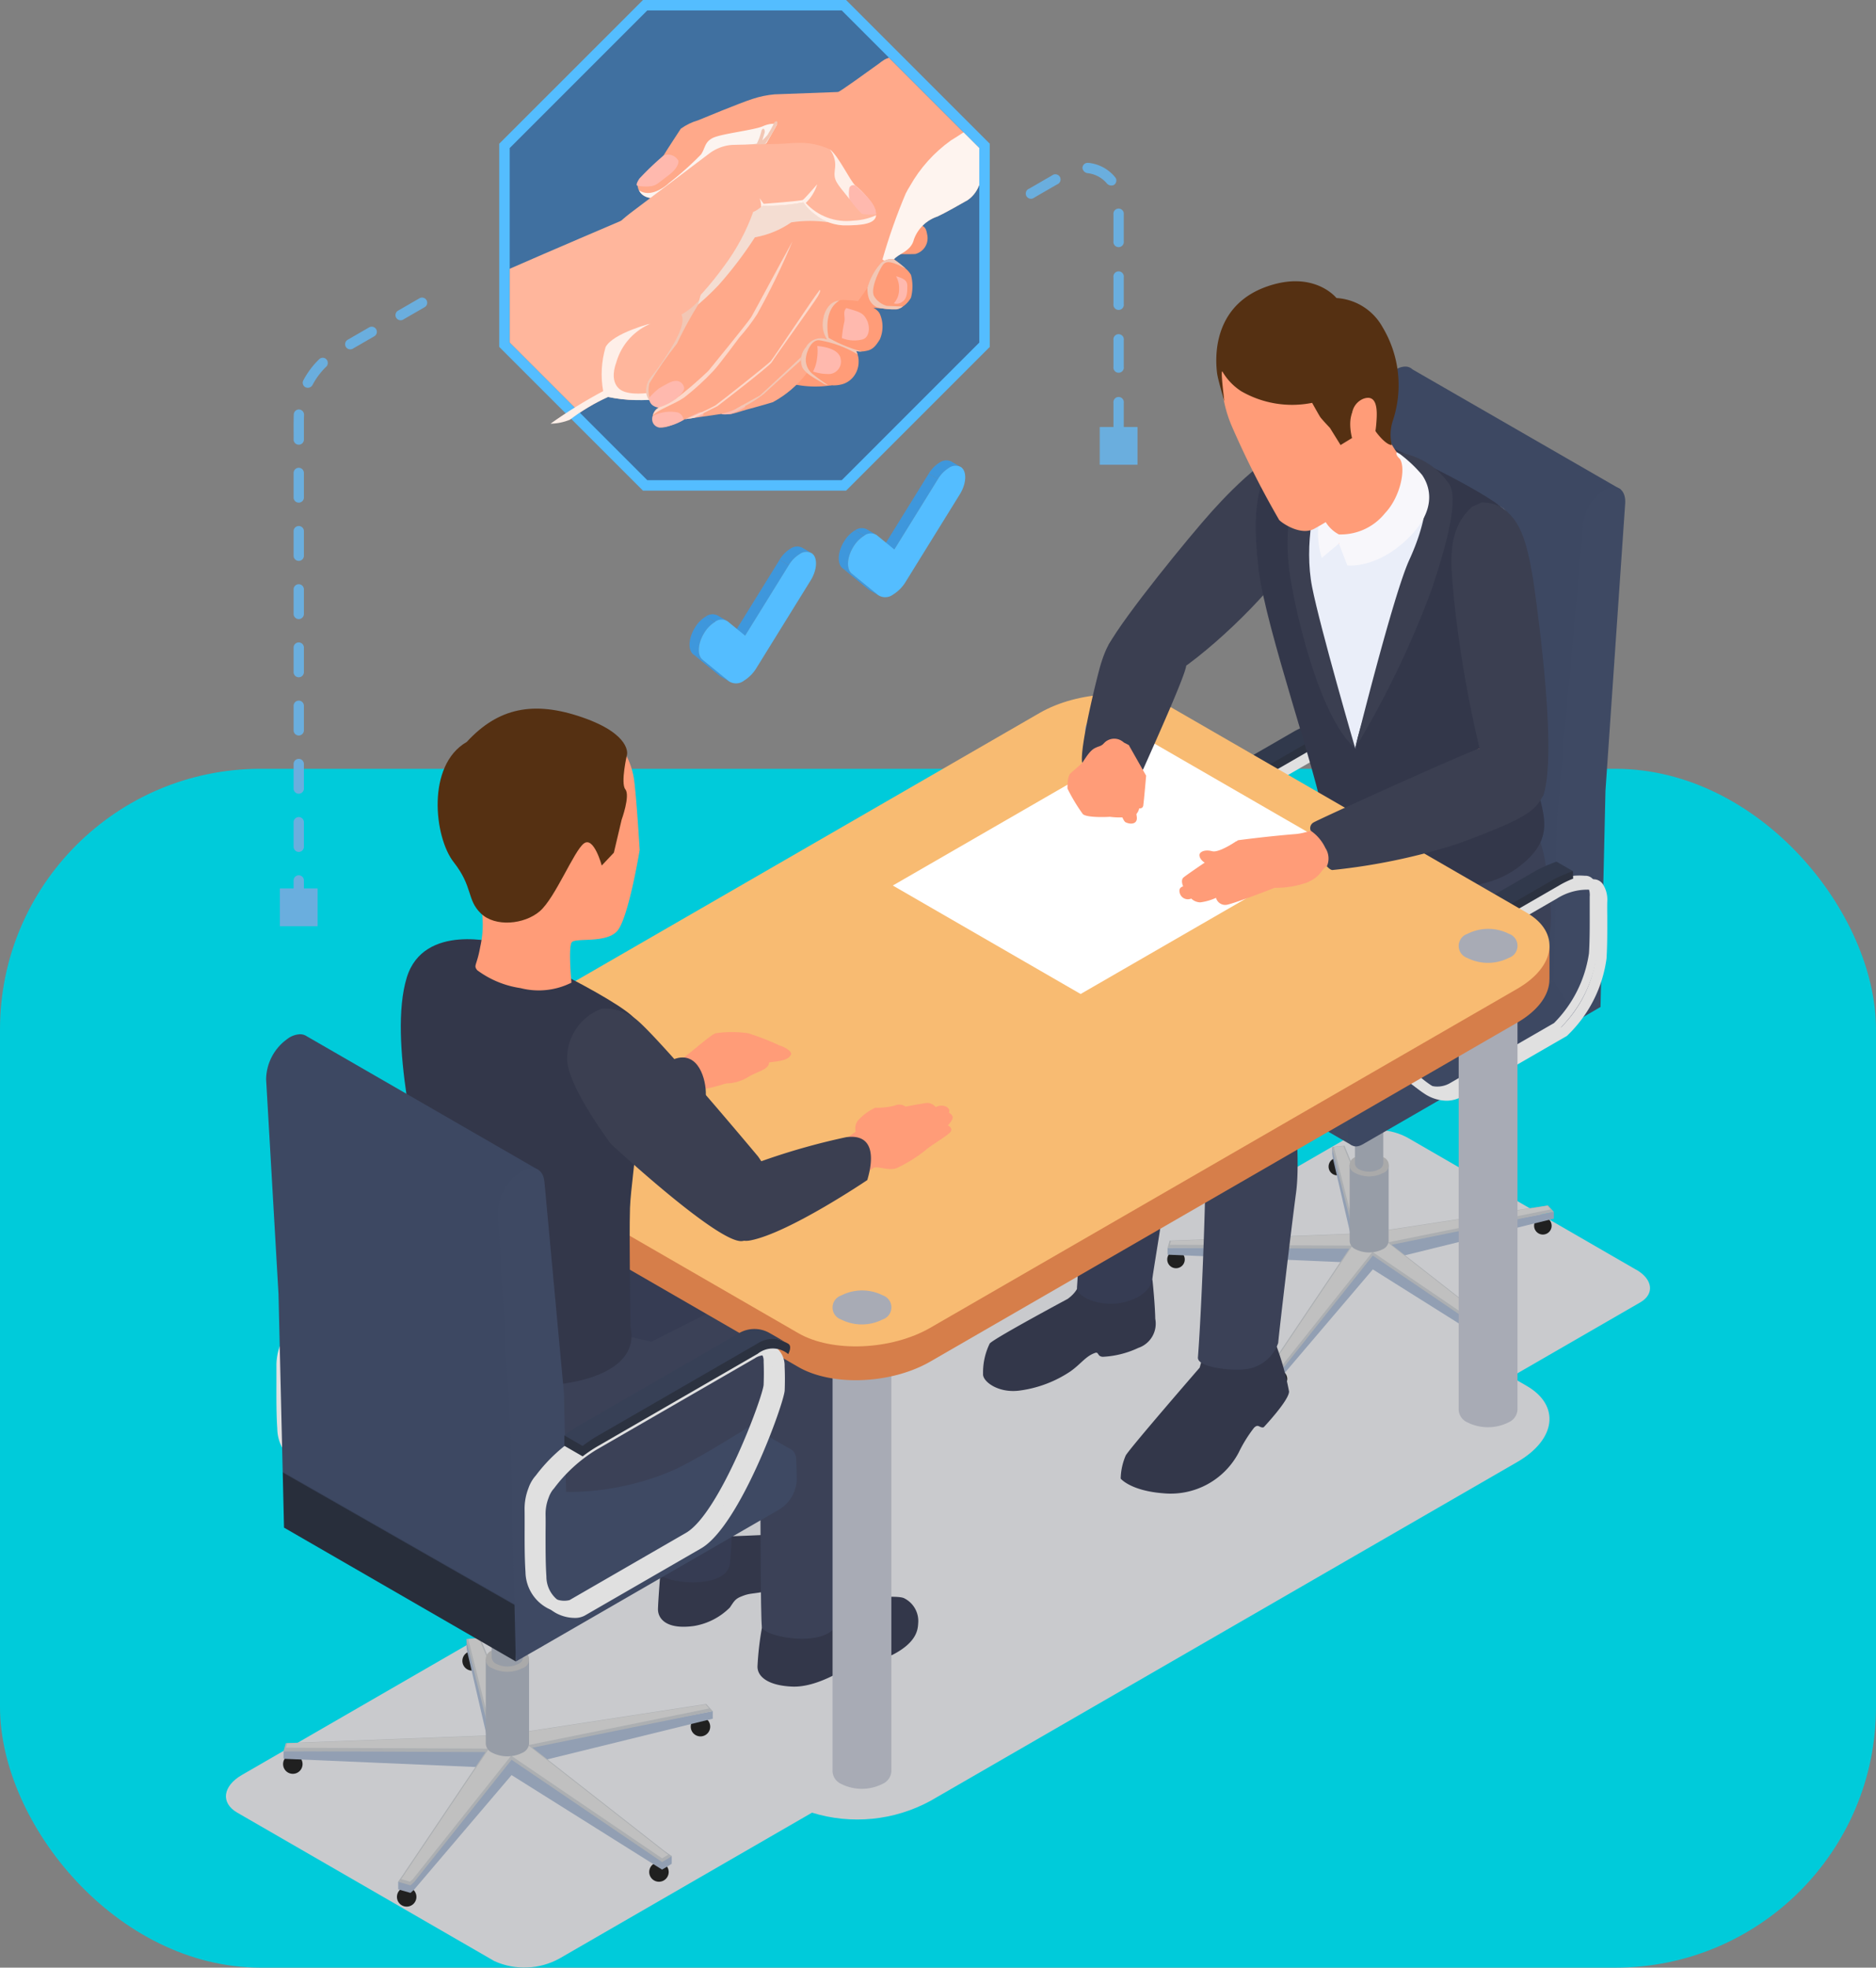 <svg xmlns="http://www.w3.org/2000/svg" xmlns:xlink="http://www.w3.org/1999/xlink" width="144" height="151" viewBox="0 0 144 151">
  <rect x="0" y="0" width="144" height="151" fill="#808080" stroke="none"/>
  <defs>
    <clipPath id="clip-path">
      <rect id="Rectángulo_403605" data-name="Rectángulo 403605" width="109.311" height="151" fill="none"/>
    </clipPath>
    <clipPath id="clip-path-3">
      <rect id="Rectángulo_403558" data-name="Rectángulo 403558" width="109.311" height="64.283" fill="none"/>
    </clipPath>
    <clipPath id="clip-path-4">
      <path id="Trazado_878254" data-name="Trazado 878254" d="M108.25,128,90.737,117.885a4.852,4.852,0,0,0-4.349-.18l-9.909,5.721-3.9-2.254c-2.6-1.5-7.128-1.31-10.125.42L17.4,147.6c-3,1.73-3.322,4.348-.727,5.846l3.811,2.2L1.22,166.77c-1.474.851-1.636,2.15-.359,2.887l19.748,11.4a5.579,5.579,0,0,0,5-.208l19.375-11.186a11.754,11.754,0,0,0,9.083-.9l45.046-26.007c3-1.73,3.322-4.348.727-5.846l-1.189-.687,9.91-5.721c1.11-.641.969-1.771-.312-2.511" transform="translate(0 -117.273)" fill="none"/>
    </clipPath>
    <linearGradient id="linear-gradient" x1="0.004" y1="0.996" x2="0.01" y2="0.996" gradientUnits="objectBoundingBox">
      <stop offset="0" stop-color="#d8d9d9"/>
      <stop offset="0.214" stop-color="#d8d9d9"/>
      <stop offset="0.787" stop-color="#cecfd1"/>
      <stop offset="1" stop-color="#c9cacd"/>
    </linearGradient>
    <clipPath id="clip-path-5">
      <path id="Trazado_878271" data-name="Trazado 878271" d="M120.221,38.182l-.056.026a3.465,3.465,0,0,0-1.729,2.627l-2,22.433-.274,12.716,1.906,2.942,16.015,9.247,3.23-40.709-15.965-9.2v0a.787.787,0,0,0-.564-.221,1.335,1.335,0,0,0-.558.138" transform="translate(-116.157 -38.044)" fill="none"/>
    </clipPath>
    <linearGradient id="linear-gradient-2" x1="-1.287" y1="2.754" x2="-1.273" y2="2.754" gradientUnits="objectBoundingBox">
      <stop offset="0" stop-color="#282e3b"/>
      <stop offset="0.825" stop-color="#282e3b"/>
      <stop offset="0.868" stop-color="#31394c"/>
      <stop offset="0.926" stop-color="#39445c"/>
      <stop offset="0.97" stop-color="#3d4862"/>
      <stop offset="1" stop-color="#3d4862"/>
    </linearGradient>
    <clipPath id="clip-path-6">
      <path id="Trazado_878272" data-name="Trazado 878272" d="M141.878,50.686l-.056.027a3.462,3.462,0,0,0-1.728,2.627l-2,22.433-.276,12.716,1.907,2.944,1.692-.986.38-16.585,1.515-22.074c.041-.773-.317-1.239-.87-1.239a1.34,1.34,0,0,0-.56.138" transform="translate(-137.813 -50.548)" fill="none"/>
    </clipPath>
    <linearGradient id="linear-gradient-3" x1="-3.648" y1="2.941" x2="-3.618" y2="2.941" gradientUnits="objectBoundingBox">
      <stop offset="0" stop-color="#2c3240"/>
      <stop offset="0.681" stop-color="#2c3240"/>
      <stop offset="0.825" stop-color="#2d3342"/>
      <stop offset="0.904" stop-color="#31384a"/>
      <stop offset="0.966" stop-color="#384157"/>
      <stop offset="1" stop-color="#3e4963"/>
    </linearGradient>
    <clipPath id="clip-path-7">
      <path id="Trazado_878273" data-name="Trazado 878273" d="M95.976,97.787a2.579,2.579,0,0,0-1.165,1.968l-.036,1.391a.833.833,0,0,0,.333.785l16.008,9.243L126.6,98.6l-16.013-9.245Z" transform="translate(-94.774 -89.353)" fill="none"/>
    </clipPath>
    <linearGradient id="linear-gradient-4" x1="-1.97" y1="2.424" x2="-1.949" y2="2.424" gradientUnits="objectBoundingBox">
      <stop offset="0" stop-color="#2d3341"/>
      <stop offset="0.101" stop-color="#2d3341"/>
      <stop offset="0.162" stop-color="#3d4862"/>
      <stop offset="0.902" stop-color="#3e4962"/>
      <stop offset="1" stop-color="#3e4962"/>
    </linearGradient>
    <clipPath id="clip-path-8">
      <path id="Trazado_878274" data-name="Trazado 878274" d="M117.632,110.291a2.574,2.574,0,0,0-1.164,1.968l-.038,1.391c-.02.766.507,1.086,1.165.706l16.552-9.557-1.907-2.944Z" transform="translate(-116.43 -101.856)" fill="none"/>
    </clipPath>
    <linearGradient id="linear-gradient-5" x1="-3.855" y1="3.964" x2="-3.821" y2="3.964" gradientUnits="objectBoundingBox">
      <stop offset="0" stop-color="#2d3341"/>
      <stop offset="0.504" stop-color="#2d3341"/>
      <stop offset="0.686" stop-color="#2e3443"/>
      <stop offset="0.785" stop-color="#32394b"/>
      <stop offset="0.864" stop-color="#384258"/>
      <stop offset="0.899" stop-color="#3d4862"/>
      <stop offset="1" stop-color="#3d4862"/>
    </linearGradient>
    <clipPath id="clip-path-10">
      <path id="Trazado_878293" data-name="Trazado 878293" d="M127.964,98.18v35.631h0a1.116,1.116,0,0,0,.655.912,3.53,3.53,0,0,0,3.194-.006,1.126,1.126,0,0,0,.665-.932h0V98.15Z" transform="translate(-127.964 -98.15)" fill="none"/>
    </clipPath>
    <linearGradient id="linear-gradient-6" x1="-20.943" y1="2.115" x2="-20.78" y2="2.115" gradientUnits="objectBoundingBox">
      <stop offset="0" stop-color="#8c909d"/>
      <stop offset="0.034" stop-color="#8c909d"/>
      <stop offset="0.642" stop-color="#a8abb5"/>
      <stop offset="1" stop-color="#a8abb5"/>
    </linearGradient>
    <clipPath id="clip-path-12">
      <path id="Trazado_878316" data-name="Trazado 878316" d="M50.985,150.509l-16.235,9.373L32.632,165.6,51.025,154.98a2.838,2.838,0,0,0,1.294-2.278l-.041-1.5c-.015-.554-.3-.87-.713-.87a1.178,1.178,0,0,0-.58.177" transform="translate(-32.632 -150.332)" fill="none"/>
    </clipPath>
    <linearGradient id="linear-gradient-7" x1="-0.876" y1="1.897" x2="-0.846" y2="1.897" gradientUnits="objectBoundingBox">
      <stop offset="0" stop-color="#2c3240"/>
      <stop offset="0.504" stop-color="#2c3240"/>
      <stop offset="0.682" stop-color="#2d3342"/>
      <stop offset="0.78" stop-color="#31384a"/>
      <stop offset="0.858" stop-color="#384157"/>
      <stop offset="0.899" stop-color="#3e4963"/>
      <stop offset="1" stop-color="#3e4963"/>
    </linearGradient>
    <clipPath id="clip-path-14">
      <path id="Trazado_878319" data-name="Trazado 878319" d="M62.968,135.707v35.63h0a1.116,1.116,0,0,0,.655.912,3.53,3.53,0,0,0,3.194-.005,1.126,1.126,0,0,0,.665-.934h0V135.676Z" transform="translate(-62.968 -135.676)" fill="none"/>
    </clipPath>
    <linearGradient id="linear-gradient-8" x1="-10.307" y1="1.366" x2="-10.144" y2="1.366" xlink:href="#linear-gradient-6"/>
    <clipPath id="clip-path-16">
      <path id="Trazado_878351" data-name="Trazado 878351" d="M5.816,107.683l-.063.044a3.867,3.867,0,0,0-1.588,3.056l.951,16.476.424,17.94,17.795,10.274,1.75-37.712L7.3,107.5v0a.894.894,0,0,0-.532-.164,1.73,1.73,0,0,0-.956.347" transform="translate(-4.161 -107.336)" fill="none"/>
    </clipPath>
    <linearGradient id="linear-gradient-9" x1="0.241" y1="1.626" x2="0.255" y2="1.626" xlink:href="#linear-gradient-2"/>
    <clipPath id="clip-path-17">
      <path id="Trazado_878352" data-name="Trazado 878352" d="M29.881,121.576l-.062.044a3.868,3.868,0,0,0-1.588,3.057l.95,16.474.424,17.941,1.88-1.076L33.6,152.3,33.3,138.524,31.8,122.277c-.062-.678-.441-1.049-.962-1.049a1.736,1.736,0,0,0-.959.348" transform="translate(-28.227 -121.228)" fill="none"/>
    </clipPath>
    <linearGradient id="linear-gradient-10" x1="-0.496" y1="1.695" x2="-0.464" y2="1.695" xlink:href="#linear-gradient-3"/>
    <clipPath id="clip-path-19">
      <path id="Trazado_878373" data-name="Trazado 878373" d="M29.454,26.591v5.663l5.379,5.379A15.107,15.107,0,0,1,37,36.426a10.729,10.729,0,0,0,3.221.2c.311-.016.644-.043,1.009-.081l8.251-9.566-3.221-1.154-8.213-2.936s-5.578,2.378-8.589,3.7" transform="translate(-29.454 -22.893)" fill="none"/>
    </clipPath>
    <linearGradient id="linear-gradient-11" x1="-0.787" y1="6.063" x2="-0.757" y2="6.063" gradientUnits="objectBoundingBox">
      <stop offset="0" stop-color="#ff9874"/>
      <stop offset="0.312" stop-color="#ff9874"/>
      <stop offset="0.817" stop-color="#ffb69c"/>
      <stop offset="1" stop-color="#ffb69c"/>
    </linearGradient>
    <clipPath id="clip-path-21">
      <rect id="Rectángulo_403576" data-name="Rectángulo 403576" width="9.327" height="7.739" fill="none"/>
    </clipPath>
    <clipPath id="clip-path-22">
      <path id="Trazado_878374" data-name="Trazado 878374" d="M37.914,35.381c.555-1.088,3.576-1.851,3.576-1.851a4.56,4.56,0,0,0-2.743,2.984c-.671,1.852.509,2.238.509,2.238s.907.516,3.439-.155a3.2,3.2,0,0,1,.318-.071l-.621.72-.137.083A12.475,12.475,0,0,1,38.1,39.2a14.951,14.951,0,0,0-2.923,1.746,4.108,4.108,0,0,1-1.49.305,37.333,37.333,0,0,1,4.043-2.5,7.309,7.309,0,0,1,.185-3.371" transform="translate(-33.686 -33.53)" fill="none"/>
    </clipPath>
    <linearGradient id="linear-gradient-12" x1="-2.671" y1="16.116" x2="-2.591" y2="16.116" gradientUnits="objectBoundingBox">
      <stop offset="0" stop-color="#fcd8ca"/>
      <stop offset="0.126" stop-color="#fcd8ca"/>
      <stop offset="0.745" stop-color="#feefe8"/>
      <stop offset="1" stop-color="#feefe8"/>
    </linearGradient>
    <clipPath id="clip-path-23">
      <rect id="Rectángulo_403577" data-name="Rectángulo 403577" width="5.805" height="9.326" fill="none"/>
    </clipPath>
    <clipPath id="clip-path-24">
      <path id="Trazado_878378" data-name="Trazado 878378" d="M61.965,6.148c-.01.006-.016.011-.021.011a.269.269,0,0,1-.026.016.105.105,0,0,0-.022.017.031.031,0,0,0-.016.01,2.029,2.029,0,0,0-.268.193l-.006.006c-.832.6-3.065,2.217-3.188,2.217-.155.011-4.133,1.734-4.724,2.55s-1.466,2.126-1.466,2.126l.048,3.666a33.677,33.677,0,0,1-2.265,4.466c-.757,1.251-1.438,2.2-1.949,2.915a29.2,29.2,0,0,0-2.013,3.586,29.772,29.772,0,0,0-2.12,3.055,2.32,2.32,0,0,0,.043,1.245.9.9,0,0,0,.7.6.838.838,0,0,0-.091,1.482c.462.311,2.083-.579,2.083-.579l2.786-.4a2.384,2.384,0,0,0,1.063-.07c.579-.177.821-.247.821-.247s1.46-.392,2.072-.586a8.169,8.169,0,0,0,2.6-2.222c.59-.81,4.944-6.946,4.944-6.946s.9-.844,1.433-1.412a.173.173,0,0,0,.027-.038.88.88,0,0,0,.07-.07c.027-.032.058-.064.086-.1a2.086,2.086,0,0,0,.129-.166c.322-.451,1.315-.586,1.54-1.557a2.886,2.886,0,0,1,1.8-1.739l.032-.016c.51-.231,1.809-.966,2.131-1.154l.032-.016a.045.045,0,0,1,.022-.011.032.032,0,0,1,.021-.011,1.92,1.92,0,0,0,.274-.2,1.452,1.452,0,0,0,.129-.118,2.172,2.172,0,0,0,.285-.344c.033-.054.07-.107.1-.16a2.707,2.707,0,0,0,.188-.4V12.923l-6.93-6.93a1.681,1.681,0,0,0-.36.155" transform="translate(-43.863 -5.993)" fill="none"/>
    </clipPath>
    <linearGradient id="linear-gradient-13" x1="-0.702" y1="4.138" x2="-0.682" y2="4.138" gradientUnits="objectBoundingBox">
      <stop offset="0" stop-color="#ff9c78"/>
      <stop offset="0.173" stop-color="#ff9c78"/>
      <stop offset="0.817" stop-color="#ffa98a"/>
      <stop offset="1" stop-color="#ffa98a"/>
    </linearGradient>
    <clipPath id="clip-path-26">
      <rect id="Rectángulo_403581" data-name="Rectángulo 403581" width="7.435" height="10.124" fill="none"/>
    </clipPath>
    <clipPath id="clip-path-27">
      <path id="Trazado_878379" data-name="Trazado 878379" d="M75.582,14.94v2.823a2.785,2.785,0,0,1-.188.4c-.032.053-.07.107-.1.16a2.206,2.206,0,0,1-.285.344,1.452,1.452,0,0,1-.129.118,2.043,2.043,0,0,1-.274.2.032.032,0,0,0-.021.011.039.039,0,0,0-.021.01l-.033.016c-.322.188-1.621.924-2.131,1.154l-.032.016a2.885,2.885,0,0,0-1.8,1.739c-.226.972-1.219,1.105-1.541,1.557a2.085,2.085,0,0,1-.129.166c-.027.033-.059.064-.086.1a.881.881,0,0,1-.069.07.173.173,0,0,1-.027.038,6.016,6.016,0,0,1-.569-.37,43.893,43.893,0,0,1,1.783-5.056,6.3,6.3,0,0,1,.333-.591,10.844,10.844,0,0,1,3.129-3.484c.166-.1.328-.2.478-.3.183-.112.349-.22.505-.327Z" transform="translate(-68.147 -13.732)" fill="none"/>
    </clipPath>
    <linearGradient id="linear-gradient-14" x1="-4.205" y1="11.374" x2="-4.14" y2="11.374" gradientUnits="objectBoundingBox">
      <stop offset="0" stop-color="#fcd8ca"/>
      <stop offset="0.845" stop-color="#fef4ef"/>
      <stop offset="1" stop-color="#fef4ef"/>
    </linearGradient>
    <clipPath id="clip-path-28">
      <rect id="Rectángulo_403583" data-name="Rectángulo 403583" width="10.037" height="9.33" fill="none"/>
    </clipPath>
    <clipPath id="clip-path-29">
      <path id="Trazado_878380" data-name="Trazado 878380" d="M59.048,22.012a9.565,9.565,0,0,0-2.886,0,7.1,7.1,0,0,1-2.792,1.15,29.97,29.97,0,0,1-2.791,3.671,21.232,21.232,0,0,1-1.568,1.489s1.783-7.276,3.449-8.159,5.114-1.391,5.693-1.079.9,2.927.9,2.927" transform="translate(-49.011 -18.992)" fill="none"/>
    </clipPath>
    <linearGradient id="linear-gradient-15" x1="-3.611" y1="14.365" x2="-3.537" y2="14.365" gradientUnits="objectBoundingBox">
      <stop offset="0" stop-color="#f2c7b5"/>
      <stop offset="0.126" stop-color="#f2c7b5"/>
      <stop offset="0.745" stop-color="#f4ddd2"/>
      <stop offset="1" stop-color="#f4ddd2"/>
    </linearGradient>
    <clipPath id="clip-path-30">
      <path id="Trazado_878381" data-name="Trazado 878381" d="M53.242,9.728a7.354,7.354,0,0,0-1.678.347c-.983.313-3.842,1.5-4.189,1.643a4.323,4.323,0,0,0-1.331.648s-1.261,1.925-1.323,2.056-1.735,1.728-1.735,1.728a1.123,1.123,0,0,0-.254.595c.016.262.269,1.118,1.612.932s7.923-3.948,7.923-3.948l5.854-4.182Z" transform="translate(-42.731 -9.546)" fill="none"/>
    </clipPath>
    <linearGradient id="linear-gradient-16" x1="-2.05" y1="17.309" x2="-2.002" y2="17.309" xlink:href="#linear-gradient-13"/>
    <clipPath id="clip-path-32">
      <rect id="Rectángulo_403586" data-name="Rectángulo 403586" width="10.6" height="5.712" fill="none"/>
    </clipPath>
    <clipPath id="clip-path-33">
      <rect id="Rectángulo_403587" data-name="Rectángulo 403587" width="3.578" height="2.478" fill="none"/>
    </clipPath>
    <clipPath id="clip-path-34">
      <path id="Trazado_878385" data-name="Trazado 878385" d="M53.334,14.867c-.671.081-4.037.081-4.512.136a3.312,3.312,0,0,0-1.516.6l-6.1,4.605a12.4,12.4,0,0,0-2.129,2.082,6.276,6.276,0,0,0,1.551,5.254,3.076,3.076,0,0,0,4.4.517,24.625,24.625,0,0,0,3.363-3.779,15.9,15.9,0,0,0,2.234-4.162s.166-.005.745-.479a14.171,14.171,0,0,0,3.1-.255,3.52,3.52,0,0,0,.88.915,3.708,3.708,0,0,0,2.464.856c1-.023,2.268-.07,2.245-.856s-1.18-1.84-1.585-2.187-1.307-2.292-1.955-2.777a5.344,5.344,0,0,0-2.577-.5,5.286,5.286,0,0,0-.606.029" transform="translate(-38.958 -14.838)" fill="none"/>
    </clipPath>
    <linearGradient id="linear-gradient-17" x1="-1.011" y1="6.098" x2="-0.983" y2="6.098" gradientUnits="objectBoundingBox">
      <stop offset="0" stop-color="#ff9c78"/>
      <stop offset="0.173" stop-color="#ff9c78"/>
      <stop offset="0.915" stop-color="#ffb69c"/>
      <stop offset="1" stop-color="#ffb69c"/>
    </linearGradient>
    <clipPath id="clip-path-36">
      <rect id="Rectángulo_403591" data-name="Rectángulo 403591" width="8.942" height="3.16" fill="none"/>
    </clipPath>
    <clipPath id="clip-path-37">
      <path id="Trazado_878386" data-name="Trazado 878386" d="M55.709,20.622s2.869-.213,3.008-.3,1.1-1.2,1.1-1.2a3.357,3.357,0,0,1-.88,1.435,4.24,4.24,0,0,0,3.657,1.355,4.764,4.764,0,0,0,1.745-.411c-.059.714-1.281.758-2.243.78a3.708,3.708,0,0,1-2.465-.856,3.532,3.532,0,0,1-.879-.914,14.14,14.14,0,0,1-3.1.254c-.049.041-.094.076-.138.11A1.9,1.9,0,0,0,55.4,20.2Z" transform="translate(-55.396 -19.117)" fill="none"/>
    </clipPath>
    <linearGradient id="linear-gradient-18" x1="-4.581" y1="43.004" x2="-4.498" y2="43.004" xlink:href="#linear-gradient-12"/>
    <clipPath id="clip-path-38">
      <rect id="Rectángulo_403593" data-name="Rectángulo 403593" width="3.496" height="4.68" fill="none"/>
    </clipPath>
    <clipPath id="clip-path-39">
      <path id="Trazado_878387" data-name="Trazado 878387" d="M62.693,15.511l.008.005c.648.487,1.551,2.43,1.955,2.777a5.439,5.439,0,0,1,1.532,1.9,7.624,7.624,0,0,1-2-.885c-1.023-1.278-1.22-1.418-1.117-2.25a1.943,1.943,0,0,0-.378-1.545" transform="translate(-62.693 -15.511)" fill="none"/>
    </clipPath>
    <linearGradient id="linear-gradient-19" x1="-13.263" y1="29.815" x2="-13.051" y2="29.815" xlink:href="#linear-gradient-12"/>
    <clipPath id="clip-path-40">
      <rect id="Rectángulo_403594" data-name="Rectángulo 403594" width="0.03" height="0.013" fill="none"/>
    </clipPath>
    <clipPath id="clip-path-41">
      <rect id="Rectángulo_403596" data-name="Rectángulo 403596" width="10.72" height="13.373" fill="none"/>
    </clipPath>
    <clipPath id="clip-path-42">
      <path id="Trazado_878394" data-name="Trazado 878394" d="M48.575,34.987c.185-.231,3.066-3.748,3.3-4.142s2.326-4.316,3.158-5.8a54.38,54.38,0,0,1-2.723,5.608,15.065,15.065,0,0,1-1.358,1.774s-1.566,2.121-2,2.569a18.958,18.958,0,0,1-2.236,2.036c-.763.532-2.221,1.022-2.4,1.386a1.074,1.074,0,0,1,.477-.634,4.64,4.64,0,0,0,1.238-.613,30.874,30.874,0,0,0,2.546-2.187" transform="translate(-44.314 -25.048)" fill="none"/>
    </clipPath>
    <linearGradient id="linear-gradient-20" x1="-3.029" y1="9.907" x2="-2.961" y2="9.907" gradientUnits="objectBoundingBox">
      <stop offset="0" stop-color="#fde3d9"/>
      <stop offset="0.809" stop-color="#fcd8ca"/>
      <stop offset="1" stop-color="#fcd8ca"/>
    </linearGradient>
    <clipPath id="clip-path-43">
      <rect id="Rectángulo_403598" data-name="Rectángulo 403598" width="10.328" height="9.901" fill="none"/>
    </clipPath>
    <clipPath id="clip-path-44">
      <path id="Trazado_878395" data-name="Trazado 878395" d="M50.006,38.95c.428-.3,4.031-3.16,4.231-3.376S57.415,30.852,58,30.1c0,0,.174-.042-.139.49s-3.356,4.732-3.529,5.045-4.177,3.379-4.177,3.379l-1.817.9L47.722,40a20.345,20.345,0,0,0,2.284-1.047" transform="translate(-47.722 -30.096)" fill="none"/>
    </clipPath>
    <linearGradient id="linear-gradient-21" x1="-3.376" y1="12.953" x2="-3.305" y2="12.953" xlink:href="#linear-gradient-20"/>
    <clipPath id="clip-path-45">
      <rect id="Rectángulo_403599" data-name="Rectángulo 403599" width="5.808" height="4.636" fill="none"/>
    </clipPath>
    <clipPath id="clip-path-46">
      <rect id="Rectángulo_403600" data-name="Rectángulo 403600" width="4.661" height="6.486" fill="none"/>
    </clipPath>
    <clipPath id="clip-path-47">
      <rect id="Rectángulo_403601" data-name="Rectángulo 403601" width="2.935" height="3.861" fill="none"/>
    </clipPath>
  </defs>
  <g id="Grupo_1102482" data-name="Grupo 1102482" transform="translate(-179.711 -2136)">
    <rect id="Rectángulo_403556" data-name="Rectángulo 403556" width="144" height="92" rx="20" transform="translate(179.711 2195)" fill="#00cbda"/>
    <g id="Grupo_1102481" data-name="Grupo 1102481" transform="translate(197.056 2136)">
      <g id="Grupo_1102480" data-name="Grupo 1102480" clip-path="url(#clip-path)">
        <g id="Grupo_1102379" data-name="Grupo 1102379">
          <g id="Grupo_1102378" data-name="Grupo 1102378" clip-path="url(#clip-path)">
            <g id="Grupo_1102377" data-name="Grupo 1102377" transform="translate(0 86.717)" style="mix-blend-mode: multiply;isolation: isolate">
              <g id="Grupo_1102376" data-name="Grupo 1102376">
                <g id="Grupo_1102375" data-name="Grupo 1102375" clip-path="url(#clip-path-3)">
                  <g id="Grupo_1102374" data-name="Grupo 1102374" transform="translate(0 0)">
                    <g id="Grupo_1102373" data-name="Grupo 1102373" clip-path="url(#clip-path-4)">
                      <rect id="Rectángulo_403557" data-name="Rectángulo 403557" width="110.088" height="64.731" transform="translate(-0.416 -0.208)" fill="url(#linear-gradient)"/>
                    </g>
                  </g>
                </g>
              </g>
            </g>
            <path id="Trazado_878255" data-name="Trazado 878255" d="M135.793,126.979a.672.672,0,1,0,.672-.672.672.672,0,0,0-.672.672" transform="translate(-35.381 -32.91)" fill="#202020"/>
            <path id="Trazado_878256" data-name="Trazado 878256" d="M131.914,140.554a.672.672,0,1,0,.672-.672.672.672,0,0,0-.672.672" transform="translate(-34.371 -36.447)" fill="#202020"/>
            <path id="Trazado_878257" data-name="Trazado 878257" d="M108.349,142.875a.672.672,0,1,0,.671-.672.672.672,0,0,0-.671.672" transform="translate(-28.231 -37.052)" fill="#202020"/>
            <path id="Trazado_878258" data-name="Trazado 878258" d="M97.711,130.475a.672.672,0,1,0,.672-.672.672.672,0,0,0-.672.672" transform="translate(-25.459 -33.821)" fill="#202020"/>
            <path id="Trazado_878259" data-name="Trazado 878259" d="M114.46,120.837a.672.672,0,1,0,.672-.672.672.672,0,0,0-.672.672" transform="translate(-29.823 -31.309)" fill="#202020"/>
            <path id="Trazado_878260" data-name="Trazado 878260" d="M113.5,128.429l-6.737,7.914-.244.222-.852-.243V135.8l6.026-7.9-13.948-.6v-.521l14.272-.039-1.605-6.929-.03-.261v-.521l3.643,7.524,13.369-2.539v.521L114.943,127.6l9.62,6.435v.521l-.3.188-.373.216Z" transform="translate(-25.468 -31.014)" fill="#929fb3"/>
            <path id="Trazado_878261" data-name="Trazado 878261" d="M113.5,127.338l-6.737,8.452-.244.221-.852-.243,6.026-8.96-13.948-.061.155-.559,14.118-.539-1.605-6.391-.03-.261.943-.091,2.7,6.556,12.92-1.979.45.5-12.452,2.524,9.333,7.3.288.192-.3.188-.373.216Z" transform="translate(-25.468 -30.982)" fill="#acafb2"/>
            <path id="Trazado_878262" data-name="Trazado 878262" d="M106.738,135.6l6.8-8.531,10.424,7.088.3-.175.122-.078-.121-.08L114.7,126.34l12.506-2.533-.25-.279-12.951,1.985-2.7-6.561-.714.069.015.129,1.642,6.53-14.183.541-.084.3,14.021.062-6.062,9.013.609.174Z" transform="translate(-25.529 -30.993)" fill="silver"/>
            <path id="Trazado_878263" data-name="Trazado 878263" d="M116.645,126.762h0V120.92h2.991v5.839h0v0h0a.749.749,0,0,1-.441.609,2.337,2.337,0,0,1-2.115,0,.733.733,0,0,1-.434-.612" transform="translate(-30.392 -31.506)" fill="#979da7"/>
            <path id="Trazado_878264" data-name="Trazado 878264" d="M117.079,121.228a2.335,2.335,0,0,0,2.115,0A.644.644,0,0,0,119.2,120a2.337,2.337,0,0,0-2.115,0,.644.644,0,0,0-.007,1.221" transform="translate(-30.392 -31.202)" fill="#aaa"/>
            <path id="Trazado_878265" data-name="Trazado 878265" d="M117.195,117.932h0v-8h2.176v8a.548.548,0,0,1-.321.443,1.7,1.7,0,0,1-1.54,0,.536.536,0,0,1-.316-.446" transform="translate(-30.536 -28.643)" fill="#979da7"/>
            <path id="Trazado_878266" data-name="Trazado 878266" d="M117.511,110.154a1.7,1.7,0,0,0,1.54,0,.469.469,0,0,0,0-.889,1.7,1.7,0,0,0-1.539,0,.469.469,0,0,0-.005.889" transform="translate(-30.535 -28.421)" fill="#464646"/>
            <path id="Trazado_878267" data-name="Trazado 878267" d="M97.573,92.8a8.165,8.165,0,0,1-3.417-4.3c-.022-.56-.021-1.117,0-1.653a4.34,4.34,0,0,1,1.985-3.311l11.021-6.363a5.13,5.13,0,0,1,3.142-.761h.1a.753.753,0,0,1,.611.4,2.1,2.1,0,0,1,.29,1.21h0c-.009.3-.007.714-.005,1.188,0,.964.007,2.166-.058,3.192a9.927,9.927,0,0,1-3,5.86L100.2,92.91a2.275,2.275,0,0,1-1.154.312,3.049,3.049,0,0,1-1.472-.418m13.1-14.795a1.484,1.484,0,0,0-.183-.845.793.793,0,0,0-.1-.118h-.1a4.5,4.5,0,0,0-2.817.676L96.457,84.085a3.772,3.772,0,0,0-1.67,2.794c-.023.519-.023,1.057,0,1.6a7.927,7.927,0,0,0,3.092,3.773,1.947,1.947,0,0,0,2.007.112l8.044-4.644a9.551,9.551,0,0,0,2.683-5.355c.064-1,.059-2.194.057-3.149,0-.482,0-.9,0-1.206" transform="translate(-24.529 -19.909)" fill="#e0e0e0"/>
            <path id="Trazado_878268" data-name="Trazado 878268" d="M98.349,93.347a8.291,8.291,0,0,1-3.468-4.38c-.015-.342-.029-.938,0-1.661a4.443,4.443,0,0,1,2.031-3.39l11.022-6.363a5.3,5.3,0,0,1,3.288-.771.846.846,0,0,1,.688.439,2.178,2.178,0,0,1,.3,1.266c-.009.3-.007.711-.005,1.182,0,.967.008,2.171-.058,3.2a10.046,10.046,0,0,1-3.043,5.936l-8.044,4.644a2.37,2.37,0,0,1-1.2.325,3.138,3.138,0,0,1-1.514-.429M111.113,77.6a4.393,4.393,0,0,0-2.767.663L97.324,84.625A3.668,3.668,0,0,0,95.7,87.34c-.029.694-.014,1.266,0,1.593a7.942,7.942,0,0,0,3.1,3.727,1.813,1.813,0,0,0,1.855.082L108.7,88.1a9.4,9.4,0,0,0,2.635-5.28c.066-1,.061-2.191.058-3.146,0-.481,0-.9,0-1.205h0a1.405,1.405,0,0,0-.164-.789c-.039-.059-.065-.081-.1-.081a.071.071,0,0,0-.021,0" transform="translate(-24.717 -20.004)" fill="#e0e0e0"/>
            <path id="Trazado_878269" data-name="Trazado 878269" d="M109.173,76.46a7.254,7.254,0,0,0-1.071.517L97.08,83.339a5.565,5.565,0,0,0-2.1,2.453l-1.261-.728-.452-.441a24.3,24.3,0,0,1,2.556-2.011l11.021-6.363a7.181,7.181,0,0,1,1.071-.517l1.244.149Z" transform="translate(-24.3 -19.732)" fill="#2c3240"/>
            <path id="Trazado_878270" data-name="Trazado 878270" d="M109.156,75.677a12.835,12.835,0,0,0-1.506.654L96.629,82.695a5.562,5.562,0,0,0-2.105,2.453l-1.261-.728a5.565,5.565,0,0,1,2.1-2.453L106.389,75.6a12.962,12.962,0,0,1,1.506-.654Z" transform="translate(-24.3 -19.528)" fill="#31394c"/>
          </g>
        </g>
        <g id="Grupo_1102381" data-name="Grupo 1102381" transform="translate(85.892 28.131)">
          <g id="Grupo_1102380" data-name="Grupo 1102380" clip-path="url(#clip-path-5)">
            <rect id="Rectángulo_403560" data-name="Rectángulo 403560" width="53.988" height="43.381" transform="matrix(0.5, -0.866, 0.866, 0.5, -21.707, 37.597)" fill="url(#linear-gradient-2)"/>
          </g>
        </g>
        <g id="Grupo_1102383" data-name="Grupo 1102383" transform="translate(101.905 37.378)">
          <g id="Grupo_1102382" data-name="Grupo 1102382" clip-path="url(#clip-path-6)">
            <rect id="Rectángulo_403561" data-name="Rectángulo 403561" width="25.236" height="38.174" transform="translate(-17.703 10.22) rotate(-30)" fill="url(#linear-gradient-3)"/>
          </g>
        </g>
        <g id="Grupo_1102385" data-name="Grupo 1102385" transform="translate(70.08 66.072)">
          <g id="Grupo_1102384" data-name="Grupo 1102384" clip-path="url(#clip-path-7)">
            <rect id="Rectángulo_403562" data-name="Rectángulo 403562" width="34.816" height="38.48" transform="matrix(0.5, -0.866, 0.866, 0.5, -9.459, 16.366)" fill="url(#linear-gradient-4)"/>
          </g>
        </g>
        <g id="Grupo_1102387" data-name="Grupo 1102387" transform="translate(86.094 75.317)">
          <g id="Grupo_1102386" data-name="Grupo 1102386" clip-path="url(#clip-path-8)">
            <rect id="Rectángulo_403563" data-name="Rectángulo 403563" width="21.801" height="20.023" transform="translate(-5.596 3.22) rotate(-30)" fill="url(#linear-gradient-5)"/>
          </g>
        </g>
        <g id="Grupo_1102389" data-name="Grupo 1102389">
          <g id="Grupo_1102388" data-name="Grupo 1102388" clip-path="url(#clip-path)">
            <path id="Trazado_878275" data-name="Trazado 878275" d="M106.963,46.17c-2.136-.414-5.671,3.16-7.4,5.082s-6.718,8.03-7.922,10.232c-.225.411,2.353,4.117,5.549,1.9s7.947-6.927,9.3-9.805.472-7.414.472-7.414" transform="translate(-23.874 -12.021)" fill="#3b3f51"/>
            <path id="Trazado_878276" data-name="Trazado 878276" d="M85.956,132.451c0,.731-.882,1.315-.882,1.315s-5.661,3.033-5.972,3.417a5.051,5.051,0,0,0-.512,2.323c-.061.583,1.188,1.536,2.871,1.279a9.14,9.14,0,0,0,3.835-1.463c.827-.585,1.168-1.169,1.9-1.42.29-.1.152.291.6.3a7.216,7.216,0,0,0,2.712-.683,1.962,1.962,0,0,0,1.3-2.23c-.022-1.179-.211-2.944-.211-2.944L90.509,130.8Z" transform="translate(-20.476 -34.08)" fill="#33374a"/>
            <path id="Trazado_878277" data-name="Trazado 878277" d="M99.487,138.8c-.049.472-.544,2.237-.544,2.237s-5.32,6.134-5.676,6.738a4.72,4.72,0,0,0-.389,1.782s.766.938,3.3,1.126a5.9,5.9,0,0,0,5.757-3.126,10.535,10.535,0,0,1,1.176-1.9c.344-.344.418.037.742-.041.841-.909,1.948-2.233,1.948-2.747a21.491,21.491,0,0,0-1.316-4.38Z" transform="translate(-24.2 -36.084)" fill="#33374a"/>
            <path id="Trazado_878278" data-name="Trazado 878278" d="M107.787,84.831c-7.57,4.608-18.138,13.348-18.54,14.7a7.782,7.782,0,0,0,.4,4.9c.658,1.279,3.186,1.9,4.622,1.421s1.27-.6,1.27-.6,15.573-9.123,16.524-10.184,1.48-8,1.48-8Z" transform="translate(-23.195 -22.103)" fill="#363c53"/>
            <path id="Trazado_878279" data-name="Trazado 878279" d="M115.847,87.153s-1.316.475-2.852,3.182-1.39,4.132-1.39,4.132-8.923,6.217-9.471,7.57a10.032,10.032,0,0,0-.256,5.741c.548,1.829,4.059,1.609,5.155,1.28s1.033-1.03,1.033-1.03.978-.872,2.661-2.334,6.729-2.706,12.507-6.18,5.116-7.339,4.607-11.077a11.66,11.66,0,0,0-2.3-5.781Z" transform="translate(-26.465 -21.536)" fill="#3b4157"/>
            <path id="Trazado_878280" data-name="Trazado 878280" d="M105.733,111.717s-4.578-.568-4.305,2.088-.2,15.137-.532,19.443c-.1.793,2.6,1.046,3.536.932a3.01,3.01,0,0,0,2.624-2.025c.055-.741,1.029-8.98,1.371-11.528s-.172-6.442-.007-7.511-2.687-1.4-2.687-1.4" transform="translate(-26.288 -29.095)" fill="#3b4157"/>
            <path id="Trazado_878281" data-name="Trazado 878281" d="M93.177,104.323s-4.149-1.547-4.289,1.12-.219,16.106-.548,20.412c0,.826,1.812,1.455,3.279,1.208,1.868-.316,2.472-1.336,2.51-1.857.055-.741,2.019-11.671,1.742-14.227a20.1,20.1,0,0,1-.007-5.256c.164-1.07-2.688-1.4-2.688-1.4" transform="translate(-23.017 -27.065)" fill="#363c53"/>
            <path id="Trazado_878282" data-name="Trazado 878282" d="M126.783,59.032s1.367-6.486-.91-8.076-9.7-4.887-9.7-4.887-7.548.382-8.179,1.836a19.4,19.4,0,0,0-.639,8.395c.412,3.511,2.659,7.575,5.238,18.685.191.82,2.76,3.849,8.767,3.849s6.9-2.765,6.932-3.532-.106-4.428-.106-4.428Z" transform="translate(-27.93 -12.003)" fill="#eaeef9"/>
            <path id="Trazado_878283" data-name="Trazado 878283" d="M114.533,69.384c-3.073-5.285-4.755-15.328-3.511-19.041s2.65-4.4,2.65-4.4-3.694-.421-5.182,1.2-1.9,4.023-1.371,8.521,4.624,16.115,4.941,18.9,4.085,3.041,4.91,2.924-2.437-8.107-2.437-8.107" transform="translate(-27.853 -11.959)" fill="#33374a"/>
            <path id="Trazado_878284" data-name="Trazado 878284" d="M115.392,70.106s-2.68-9.2-3.308-12.375.142-7.2,1.057-7.979-.243-1.7-1.542-.521-1.609,4.477-1.279,7.139,2.235,11.312,5.073,13.737" transform="translate(-28.712 -12.681)" fill="#3b3f51"/>
            <path id="Trazado_878285" data-name="Trazado 878285" d="M121.045,47.3c1.888,1.752,3.281,1.6,1.114,7.756s-5.084,13.5-4.962,14.786.79,9.2,3.325,9.694,6.353,1.213,9.282-1.042,1.833-4.008,1.1-7.085-.528-18.61-2.125-20.2-9.353-5.148-9.353-5.148-1.571-.3,1.617,1.239" transform="translate(-30.535 -11.995)" fill="#33374a"/>
            <path id="Trazado_878286" data-name="Trazado 878286" d="M122.641,107.277a8.157,8.157,0,0,1-3.417-4.3c-.023-.561-.021-1.117,0-1.653a4.4,4.4,0,0,1,1.984-3.312l11.021-6.363a5.11,5.11,0,0,1,3.145-.76h.1a.755.755,0,0,1,.609.4,2.1,2.1,0,0,1,.29,1.21h0c-.008.3-.006.714-.005,1.188,0,.964.007,2.165-.058,3.191a9.927,9.927,0,0,1-3,5.861l-8.044,4.644a2.275,2.275,0,0,1-1.154.313,3.045,3.045,0,0,1-1.471-.419m13.1-14.794a1.491,1.491,0,0,0-.182-.845.747.747,0,0,0-.1-.117l-.1,0a4.493,4.493,0,0,0-2.818.675l-11.021,6.364a3.769,3.769,0,0,0-1.67,2.794c-.022.52-.022,1.058,0,1.6a7.924,7.924,0,0,0,3.092,3.772,1.948,1.948,0,0,0,2.006.113L133,102.192a9.551,9.551,0,0,0,2.683-5.354c.064-1.006.059-2.194.057-3.149,0-.482,0-.9,0-1.206" transform="translate(-31.06 -23.68)" fill="#e0e0e0"/>
            <path id="Trazado_878287" data-name="Trazado 878287" d="M123.414,107.817a8.282,8.282,0,0,1-3.464-4.378c-.015-.343-.029-.938,0-1.661a4.441,4.441,0,0,1,2.031-3.39L133,92.025a5.3,5.3,0,0,1,3.289-.771.848.848,0,0,1,.688.44,2.175,2.175,0,0,1,.3,1.264c-.008.3-.006.711,0,1.182,0,.967.008,2.17-.058,3.2a10.048,10.048,0,0,1-3.044,5.936l-8.044,4.644a2.377,2.377,0,0,1-1.2.325,3.144,3.144,0,0,1-1.517-.43m12.769-15.746a4.375,4.375,0,0,0-2.771.663L122.392,99.1a3.665,3.665,0,0,0-1.623,2.716c-.029.694-.015,1.265,0,1.594a7.93,7.93,0,0,0,3.1,3.725,1.813,1.813,0,0,0,1.855.082l8.044-4.645A9.4,9.4,0,0,0,136.4,97.29c.066-1,.061-2.191.057-3.145,0-.482,0-.9,0-1.206h0a1.4,1.4,0,0,0-.164-.788c-.039-.058-.066-.081-.1-.081a.07.07,0,0,0-.021,0" transform="translate(-31.249 -23.775)" fill="#e0e0e0"/>
            <path id="Trazado_878288" data-name="Trazado 878288" d="M134.241,90.932a7.259,7.259,0,0,0-1.071.517l-11.021,6.363a5.556,5.556,0,0,0-2.1,2.453l-1.261-.728-.452-.441a24.485,24.485,0,0,1,2.556-2.011l11.021-6.364a7.255,7.255,0,0,1,1.071-.517l1.244.149Z" transform="translate(-30.832 -23.503)" fill="#2c3240"/>
            <path id="Trazado_878289" data-name="Trazado 878289" d="M134.224,90.15a12.961,12.961,0,0,0-1.506.654L121.7,97.167a5.557,5.557,0,0,0-2.105,2.453l-1.261-.728a5.552,5.552,0,0,1,2.1-2.453l11.021-6.363a12.713,12.713,0,0,1,1.506-.654Z" transform="translate(-30.832 -23.299)" fill="#31394c"/>
            <path id="Trazado_878290" data-name="Trazado 878290" d="M122,48.27c1.215,1.307.612,4.233-.626,6.925s-4.156,14.459-4.156,14.459a71.805,71.805,0,0,0,5.842-12.107c1.949-5.757,1.779-7.428,1.408-8.124a5.729,5.729,0,0,0-4.068-2.49c1.159,1.02,1.6,1.338,1.6,1.338" transform="translate(-30.543 -12.228)" fill="#3b3f51"/>
            <path id="Trazado_878291" data-name="Trazado 878291" d="M93.7,75.759l-4.517.03v35.63h0a1.117,1.117,0,0,0,.655.912,3.531,3.531,0,0,0,3.194-.006,1.125,1.125,0,0,0,.665-.933h0Z" transform="translate(-23.236 -19.739)" fill="#a8abb5"/>
            <path id="Trazado_878292" data-name="Trazado 878292" d="M128.621,98.629a3.531,3.531,0,0,0,3.194-.006.974.974,0,0,0,.01-1.844,3.53,3.53,0,0,0-3.194.006.973.973,0,0,0-.01,1.844" transform="translate(-33.342 -25.117)" fill="#a8abb5"/>
          </g>
        </g>
        <g id="Grupo_1102391" data-name="Grupo 1102391" transform="translate(94.622 72.577)">
          <g id="Grupo_1102390" data-name="Grupo 1102390" clip-path="url(#clip-path-10)">
            <rect id="Rectángulo_403565" data-name="Rectángulo 403565" width="4.518" height="37.08" fill="url(#linear-gradient-6)"/>
          </g>
        </g>
        <g id="Grupo_1102393" data-name="Grupo 1102393">
          <g id="Grupo_1102392" data-name="Grupo 1102392" clip-path="url(#clip-path)">
            <path id="Trazado_878294" data-name="Trazado 878294" d="M28.7,113.285l-4.517.03v35.63h0a1.115,1.115,0,0,0,.655.912,3.53,3.53,0,0,0,3.194-.005,1.126,1.126,0,0,0,.666-.933h0Z" transform="translate(-6.301 -29.517)" fill="#a8abb5"/>
            <path id="Trazado_878295" data-name="Trazado 878295" d="M46.181,158.073a9.759,9.759,0,0,0-1.069,2.828c-.084.993-.248,3.059-.266,3.754s.567,1.609,2.743,1.316a5.057,5.057,0,0,0,2.777-1.423c.291-.43.393-.643.818-.821.877-.365.741-.118,2.843-.606s2.76-1.227,2.668-2.855-.64-1.442-3.126-1.315-4.205.163-4.205.163Z" transform="translate(-11.685 -41.187)" fill="#33374a"/>
            <path id="Trazado_878296" data-name="Trazado 878296" d="M45.659,136.166s-.529,18.275-.566,19.044,4.99,1.383,5.33-.66c.2-1.175,1.038-22.132,1.038-22.132Z" transform="translate(-11.749 -34.502)" fill="#363c53"/>
            <path id="Trazado_878297" data-name="Trazado 878297" d="M59.94,166.3c.549-.036,5.488-.853,6.457-.487a1.95,1.95,0,0,1,1.111,1.969c-.025.492-.143,1.431-1.9,2.357-.749.395-2.888.713-3.382.951s-2.513,1.594-4.378,1.52-2.723-.773-2.669-1.6a22.877,22.877,0,0,1,.648-4.355c.274-.384,4.114-.36,4.114-.36" transform="translate(-14.377 -43.179)" fill="#33374a"/>
            <path id="Trazado_878298" data-name="Trazado 878298" d="M59.468,138.356c-2.289.1-4.022,2.445-4.006,8.067s.027,13.006.123,13.768c.108.855,5.584,1.783,5.832-.584.192-1.831.583-7.192,1.012-12.256.846-9.985-.135-11.677-.135-11.677Z" transform="translate(-14.451 -35.35)" fill="#3b4157"/>
            <path id="Trazado_878299" data-name="Trazado 878299" d="M48.247,178.933a.747.747,0,1,0,.747-.747.747.747,0,0,0-.747.747" transform="translate(-12.571 -46.427)" fill="#202020"/>
            <path id="Trazado_878300" data-name="Trazado 878300" d="M43.937,194.018a.747.747,0,1,0,.747-.747.747.747,0,0,0-.747.747" transform="translate(-11.448 -50.358)" fill="#202020"/>
            <path id="Trazado_878301" data-name="Trazado 878301" d="M17.75,196.6a.747.747,0,1,0,.747-.747.747.747,0,0,0-.747.747" transform="translate(-4.625 -51.03)" fill="#202020"/>
            <path id="Trazado_878302" data-name="Trazado 878302" d="M5.93,182.819a.747.747,0,1,0,.747-.747.747.747,0,0,0-.747.747" transform="translate(-1.545 -47.44)" fill="#202020"/>
            <path id="Trazado_878303" data-name="Trazado 878303" d="M24.541,172.109a.747.747,0,1,0,.747-.747.747.747,0,0,0-.747.747" transform="translate(-6.394 -44.649)" fill="#202020"/>
            <path id="Trazado_878304" data-name="Trazado 878304" d="M23.477,180.544l-7.486,8.795-.271.245-.946-.269v-.58l6.7-8.779-15.5-.665v-.58l15.86-.043-1.784-7.7-.033-.291v-.58l4.048,8.361,14.855-2.82v.579l-13.837,3.4,10.689,7.15v.58l-.328.208-.416.24Z" transform="translate(-1.555 -44.32)" fill="#929fb3"/>
            <path id="Trazado_878305" data-name="Trazado 878305" d="M23.477,179.333l-7.486,9.392-.271.246-.946-.27,6.7-9.956-15.5-.069.172-.621,15.688-.6-1.784-7.1-.033-.291,1.048-.1,3,7.285,14.356-2.2.5.555-13.837,2.8,10.371,8.114.319.213-.328.209-.416.24Z" transform="translate(-1.555 -44.285)" fill="#acafb2"/>
            <path id="Trazado_878306" data-name="Trazado 878306" d="M15.961,188.512l7.553-9.48L35.1,186.908l.336-.194.135-.086-.134-.089-10.627-8.315,13.9-2.816-.278-.309L24.036,177.3l-3-7.292-.794.076.016.145,1.824,7.256-15.761.6-.093.336,15.581.07-6.736,10.015.677.193Z" transform="translate(-1.622 -44.298)" fill="silver"/>
            <path id="Trazado_878307" data-name="Trazado 878307" d="M26.969,178.692h0V172.2h3.323v6.492h0a.835.835,0,0,1-.49.677,2.6,2.6,0,0,1-2.35,0,.816.816,0,0,1-.483-.68" transform="translate(-7.027 -44.867)" fill="#979da7"/>
            <path id="Trazado_878308" data-name="Trazado 878308" d="M27.451,172.543a2.6,2.6,0,0,0,2.35,0,.716.716,0,0,0,.007-1.357,2.6,2.6,0,0,0-2.35,0,.716.716,0,0,0-.007,1.357" transform="translate(-7.027 -44.529)" fill="#aaa"/>
            <path id="Trazado_878309" data-name="Trazado 878309" d="M27.581,168.88h0v-8.891H30v8.891a.609.609,0,0,1-.356.492,1.894,1.894,0,0,1-1.71,0,.593.593,0,0,1-.351-.5" transform="translate(-7.186 -41.686)" fill="#979da7"/>
            <path id="Trazado_878310" data-name="Trazado 878310" d="M27.932,160.238a1.891,1.891,0,0,0,1.71,0,.521.521,0,0,0,.005-.987,1.889,1.889,0,0,0-1.71,0,.521.521,0,0,0-.005.987" transform="translate(-7.186 -41.44)" fill="#464646"/>
            <path id="Trazado_878311" data-name="Trazado 878311" d="M6.954,144.7A3.2,3.2,0,0,1,5.3,141.938c-.075-1.071-.07-2.425-.066-3.511,0-.516,0-.966,0-1.283a4.332,4.332,0,0,1,.291-1.617,2.921,2.921,0,0,1,.474-.875l.108-.129A12.514,12.514,0,0,1,9.525,131.4l12.247-7.07a1.879,1.879,0,0,1,1.868-.16,1.788,1.788,0,0,1,.845,1.582c.035.762.018,1.444,0,1.842-.037.957-3.424,10.4-6.418,12.131l-8.939,5.161a1.582,1.582,0,0,1-.777.172,3.074,3.074,0,0,1-1.4-.359M22.228,125.12,9.981,132.19a11.633,11.633,0,0,0-3.189,2.924l-.11.129a2.112,2.112,0,0,0-.314.606,3.4,3.4,0,0,0-.231,1.273c.007.324.005.783,0,1.31,0,1.072-.01,2.406.064,3.444A2.3,2.3,0,0,0,7.382,143.9a1.74,1.74,0,0,0,1.3.2l8.939-5.161c2.592-1.5,5.925-10.495,5.962-11.379.015-.382.03-1.035,0-1.766a.939.939,0,0,0-.375-.824.605.605,0,0,0-.291-.068,1.424,1.424,0,0,0-.684.217" transform="translate(-1.361 -32.306)" fill="#e0e0e0"/>
            <path id="Trazado_878312" data-name="Trazado 878312" d="M7.9,145.249a3.208,3.208,0,0,1-1.66-2.765c-.072-1.06-.069-2.4-.064-3.481,0-.529,0-.989-.005-1.312h0a4.339,4.339,0,0,1,.291-1.614,2.937,2.937,0,0,1,.474-.876l.1-.123a12.5,12.5,0,0,1,3.433-3.127l12.246-7.07a1.87,1.87,0,0,1,1.866-.16,1.786,1.786,0,0,1,.846,1.58c.026.569.027,1.19,0,1.842-.035.956-3.418,10.4-6.418,12.132l-8.939,5.161a1.579,1.579,0,0,1-.776.172,3.075,3.075,0,0,1-1.4-.359m15.273-19.582-12.247,7.07a11.67,11.67,0,0,0-3.2,2.93l-.1.122a2.046,2.046,0,0,0-.314.607,3.387,3.387,0,0,0-.233,1.273c.008.329.007.8,0,1.336,0,1.065-.007,2.388.064,3.416a2.3,2.3,0,0,0,1.179,2.025,1.73,1.73,0,0,0,1.294.2l8.939-5.161c2.6-1.5,5.927-10.494,5.963-11.378.014-.382.032-1.035,0-1.767a.936.936,0,0,0-.375-.824.592.592,0,0,0-.291-.068,1.42,1.42,0,0,0-.683.217" transform="translate(-1.608 -32.449)" fill="#e0e0e0"/>
            <path id="Trazado_878313" data-name="Trazado 878313" d="M26.538,125.126A1.852,1.852,0,0,0,24.2,125.1l-12.247,7.071a10.328,10.328,0,0,0-1.191.8l-1.4-.809v-.8a3.65,3.65,0,0,0,1.191,0L22.8,124.292c.961-.554,2.11-.958,2.635-.425a5.463,5.463,0,0,1,1.105.459c.339.191,0,.8,0,.8" transform="translate(-2.439 -32.209)" fill="#a06238"/>
            <path id="Trazado_878314" data-name="Trazado 878314" d="M26.538,124.173a2.1,2.1,0,0,0-2.339-.025l-12.247,7.071a10.423,10.423,0,0,0-1.191.8l-1.4-.809a10.328,10.328,0,0,1,1.191-.8L22.8,123.339a2.347,2.347,0,0,1,2.339.025Z" transform="translate(-2.439 -32.056)" fill="#c48358"/>
            <path id="Trazado_878315" data-name="Trazado 878315" d="M10.685,145.988l16.235-9.372a.886.886,0,0,1,.952-.069h0l17.784,10.267-19.3,15.167L8.566,151.7Z" transform="translate(-2.232 -35.55)" fill="#3e4963"/>
          </g>
        </g>
        <g id="Grupo_1102395" data-name="Grupo 1102395" transform="translate(24.13 111.162)">
          <g id="Grupo_1102394" data-name="Grupo 1102394" clip-path="url(#clip-path-12)">
            <rect id="Rectángulo_403567" data-name="Rectángulo 403567" width="24.703" height="23.077" transform="matrix(0.866, -0.5, 0.5, 0.866, -6.611, 3.817)" fill="url(#linear-gradient-7)"/>
          </g>
        </g>
        <g id="Grupo_1102397" data-name="Grupo 1102397">
          <g id="Grupo_1102396" data-name="Grupo 1102396" clip-path="url(#clip-path)">
            <path id="Trazado_878317" data-name="Trazado 878317" d="M35.461,127.942c4.968-2.866,6.66-1.885,8.3-.927s1.219,3.068,1.192,3.742S31.5,145.3,24.871,144.7c-3.154-.285-5.592-4.823-4.475-8.811,1.588-5.674,15.065-7.945,15.065-7.945" transform="translate(-5.243 -32.842)" fill="#363c53"/>
            <path id="Trazado_878318" data-name="Trazado 878318" d="M25.624,138.574c-.22,4.242-.282,7.6,2.973,9.5s9.571.807,13.077-1,9.279-5.718,10.3-6.232,2.732-5.48,2.522-5.944-.237-.795-1.641-1.673-3.749-.45-4.641-.1-8.905,4.417-8.905,4.417l-3.4-.768Z" transform="translate(-6.653 -34.578)" fill="#3b4157"/>
          </g>
        </g>
        <g id="Grupo_1102399" data-name="Grupo 1102399" transform="translate(46.561 100.325)">
          <g id="Grupo_1102398" data-name="Grupo 1102398" clip-path="url(#clip-path-14)">
            <rect id="Rectángulo_403569" data-name="Rectángulo 403569" width="4.517" height="37.081" fill="url(#linear-gradient-8)"/>
          </g>
        </g>
        <g id="Grupo_1102401" data-name="Grupo 1102401">
          <g id="Grupo_1102400" data-name="Grupo 1102400" clip-path="url(#clip-path)">
            <path id="Trazado_878320" data-name="Trazado 878320" d="M106.853,92.255l-1.554.2c-.067-.043-.127-.088-.2-.129L77.833,76.589c-2.595-1.5-7.128-1.31-10.125.42L22.662,103.016a7.565,7.565,0,0,0-.654.427l-1.825.241v2.606l.007,0a2.986,2.986,0,0,0,1.744,2.569L49.2,124.6c2.6,1.5,7.129,1.31,10.125-.42l45.046-26.007c1.647-.951,2.482-2.169,2.473-3.322l.006,0Z" transform="translate(-5.259 -19.692)" fill="#d67e4a"/>
            <path id="Trazado_878321" data-name="Trazado 878321" d="M49.2,121.089,21.935,105.346c-2.6-1.5-2.27-4.116.727-5.846L67.708,73.493c3-1.73,7.531-1.918,10.126-.42L105.1,88.815c2.595,1.5,2.269,4.116-.728,5.846L59.328,120.669c-3,1.73-7.531,1.918-10.126.42" transform="translate(-5.259 -18.776)" fill="#f8bb72"/>
            <path id="Trazado_878322" data-name="Trazado 878322" d="M89.837,76.237a3.529,3.529,0,0,0,3.194-.006.973.973,0,0,0,.01-1.843,3.528,3.528,0,0,0-3.194.005.973.973,0,0,0-.01,1.844" transform="translate(-23.236 -19.283)" fill="#a8abb5"/>
            <path id="Trazado_878323" data-name="Trazado 878323" d="M24.84,113.763a3.529,3.529,0,0,0,3.194-.006.974.974,0,0,0,.01-1.844,3.53,3.53,0,0,0-3.194.006.973.973,0,0,0-.01,1.844" transform="translate(-6.301 -29.061)" fill="#a8abb5"/>
            <path id="Trazado_878324" data-name="Trazado 878324" d="M128.621,98.629a3.531,3.531,0,0,0,3.194-.006.974.974,0,0,0,.01-1.844,3.53,3.53,0,0,0-3.194.006.973.973,0,0,0-.01,1.844" transform="translate(-33.342 -25.117)" fill="#a8abb5"/>
            <path id="Trazado_878325" data-name="Trazado 878325" d="M83.639,96.265,69.222,87.941,88.7,76.7l14.416,8.324Z" transform="translate(-18.036 -19.984)" fill="#fff"/>
            <path id="Trazado_878326" data-name="Trazado 878326" d="M110.954,47.233a11.59,11.59,0,0,1,2.147,3.886c.413.692,2.424,1.33,3.782.69a5.862,5.862,0,0,0,3.136-4.007,1.874,1.874,0,0,0-.308-1.73,7.213,7.213,0,0,1-2.23-3.446c-.414-1.945-2.084-4.278-3.126-3.876s-4.333,3.967-4.333,3.967Z" transform="translate(-28.667 -10.084)" fill="#ff9c78"/>
            <path id="Trazado_878327" data-name="Trazado 878327" d="M120.208,47.447c.475.686.072,2.888-1.135,4.157a4.352,4.352,0,0,1-3.546,1.636v.7l.65,1.676s2.291.31,4.766-2.181,1.238-4.357.975-4.755a10.348,10.348,0,0,0-1.7-1.605l-.252-.146s-.138.186.246.515" transform="translate(-30.101 -12.228)" fill="#f8f7fb"/>
            <path id="Trazado_878328" data-name="Trazado 878328" d="M115.274,54.976s.325.147-.311-.147a2.625,2.625,0,0,1-1.346-1.8,6.1,6.1,0,0,0,.038,3.6c.543-.449,1.307-1.1,1.307-1.1Z" transform="translate(-29.538 -13.817)" fill="#f8f7fb"/>
            <path id="Trazado_878329" data-name="Trazado 878329" d="M112.178,40.279c.109.365,1.938,4.187,1.92,4.772s1.4,1.763-3.641,4.54c-1.012.557-2.411-.371-2.7-.664a70.121,70.121,0,0,1-3.6-7.113,9.774,9.774,0,0,1-.723-5.4c.348-1.079,2.752-2.046,4.837-1.753s3.913,5.613,3.913,5.613" transform="translate(-26.911 -9.019)" fill="#ff9c78"/>
            <path id="Trazado_878330" data-name="Trazado 878330" d="M96.508,66.355c-.6-1.07-3.549-1.168-4.209-.887s-1.25.128-1.992,2.506c-.241.77-1.655,6.464-1.436,7.589s3.745,2.609,4.732.387,3.183-7.108,3.252-7.834a4.416,4.416,0,0,0-.347-1.761" transform="translate(-23.15 -17.023)" fill="#3b3f51"/>
            <path id="Trazado_878331" data-name="Trazado 878331" d="M92.062,77.183c-.672-.384-1.372-.6-1.8-.22s-.37.233-.809.453-.795.919-.973,1.125-.659.576-.905.823-.22,1.152-.22,1.152a13.592,13.592,0,0,0,1.179,1.961c.329.3,1.974.219,2.07.206a5.712,5.712,0,0,0,1.838-.055.845.845,0,0,0,.425-.741Z" transform="translate(-22.761 -20.001)" fill="#ff9c78"/>
            <path id="Trazado_878332" data-name="Trazado 878332" d="M94.912,79.676l-1.33-2.345s-.535.878-.356,1.316.727,1.426.727,1.426-.521,1.193-.233,1.673.918.6.973.22.22-2.29.22-2.29" transform="translate(-24.281 -20.149)" fill="#ff9c78"/>
            <path id="Trazado_878333" data-name="Trazado 878333" d="M91.081,77.068a9.1,9.1,0,0,0,.316,2.1s.987,3.716,1.385,3.908.905.138.864-.369-.685-3.443-.685-3.443l-.324-2.314a1.06,1.06,0,0,0-1.555.113" transform="translate(-23.728 -19.974)" fill="#ff9c78"/>
            <path id="Trazado_878334" data-name="Trazado 878334" d="M103.874,87.318s-1.341.9-1.835.758-.878,0-.969.2.109.75,1.115.951,3.912-1.079,3.912-1.079Z" transform="translate(-26.329 -22.751)" fill="#ff9c78"/>
            <path id="Trazado_878335" data-name="Trazado 878335" d="M104.666,37.6a7.815,7.815,0,0,0,5.493.922s.5.9.612,1.073.755.85.755.85l.816,1.314.881-.538s-.62-2.186.751-2.643.378,1.263,1.146,2.251,1.151.93,1.151.93a3.454,3.454,0,0,1,.072-1.838,8.635,8.635,0,0,0-.773-7.2,4.35,4.35,0,0,0-3.545-2.244s-1.7-2.161-5.338-.882-4.077,4.551-3.827,6.629c.06.5.563,2.179.563,2.179s-.351-2.739-.12-2.231a4.444,4.444,0,0,0,1.362,1.423" transform="translate(-26.786 -7.606)" fill="#553012"/>
            <path id="Trazado_878336" data-name="Trazado 878336" d="M116.989,43.2a1.411,1.411,0,0,1,.77-1.838c1.056-.384,1.069.836,1.015,1.645s-.137,1.742-.795,1.988-.823-.576-.823-.809a8.347,8.347,0,0,0-.167-.987" transform="translate(-30.457 -10.759)" fill="#ff9c78"/>
            <path id="Trazado_878337" data-name="Trazado 878337" d="M122.013,77.6c-5.449,2.962-11.848,6.4-14.115,6.583s-4.425.475-4.425.475-4.012,2.666-4.213,2.885,0,.658,0,.658-.457.073-.22.622a.646.646,0,0,0,.841.311,1.03,1.03,0,0,0,.694.292,4.283,4.283,0,0,0,1.207-.347.73.73,0,0,0,.841.53c.658-.128,3.666-1.3,3.666-1.3a7.12,7.12,0,0,0,2.487-.41c1.006-.439,1-.842,1.424-1.19S116.949,86,120.624,84.6s5.787-2.3,6.2-3.7a2.248,2.248,0,0,0-.74-2.3s-2.815-1.667-4.068-.987" transform="translate(-25.787 -20.177)" fill="#ff9c78"/>
            <path id="Trazado_878338" data-name="Trazado 878338" d="M130.2,72.686c-.109-.082-.073,1.1-.832-1.673a90.864,90.864,0,0,1-1.965-11.485c-.192-2.414-.685-5.211,1.4-7.048l.714-.329a2.831,2.831,0,0,1,1.96.688c.777.763,1.523,1.643,2.127,6.058s1.6,12.847.665,15.727a27.626,27.626,0,0,1-4.065-1.937" transform="translate(-33.146 -13.587)" fill="#3b3f51"/>
            <path id="Trazado_878339" data-name="Trazado 878339" d="M125.553,77.66c-2.252.862-12.383,5.464-12.757,5.7a.5.5,0,0,0-.2.629,3.314,3.314,0,0,1,1.12,1.319,1.472,1.472,0,0,1,.116,1.409s.274.311.448.283a47.243,47.243,0,0,0,9.537-1.991c5.6-2.048,6-2.606,6.629-3.74.211-1.041-4.9-3.611-4.9-3.611" transform="translate(-29.328 -20.235)" fill="#3b3f51"/>
            <path id="Trazado_878340" data-name="Trazado 878340" d="M63.624,136.155a3.529,3.529,0,0,0,3.194-.006.974.974,0,0,0,.01-1.844,3.53,3.53,0,0,0-3.194.006.973.973,0,0,0-.01,1.844" transform="translate(-16.406 -34.895)" fill="#a8abb5"/>
            <path id="Trazado_878341" data-name="Trazado 878341" d="M51.488,110.49c1.051-.337,1.162-.977,2.173-1.08s1.339-.287,1.471-.57-.711-.685-.824-.677a19.069,19.069,0,0,0-2.469-.964,8.815,8.815,0,0,0-2.489,0c-.5.165-2.6,2.148-3.008,2.2s-2.473,2.063,0,2.255a11.414,11.414,0,0,0,5.147-1.162" transform="translate(-11.763 -27.907)" fill="#ff9c78"/>
            <path id="Trazado_878342" data-name="Trazado 878342" d="M46.061,112.631c.043-1.154-.563-3.441-2.424-2.763-1.95.71-6.423,1.833-6.423,1.833s-3.6,6.571-.632,6,9.479-5.071,9.479-5.071" transform="translate(-9.227 -28.594)" fill="#3b3f51"/>
            <path id="Trazado_878343" data-name="Trazado 878343" d="M51.112,111.726a3.328,3.328,0,0,0,2.2-.555c.681-.346,1.216-.485,1.41-.8s.007-.63-.534-.612a6.824,6.824,0,0,0-1.723.518,9.731,9.731,0,0,0-1.682.07c-.568.171-.845,1.236.326,1.383" transform="translate(-13.105 -28.597)" fill="#ff9c78"/>
            <path id="Trazado_878344" data-name="Trazado 878344" d="M35.778,127.214c.585,2.56-2.018,4.165-6.333,4.494s-9.483-3.432-9.532-4.648.285-9.121-.007-10.8-2.757-11.087-1.3-15.843c1.3-4.254,7.054-2.652,7.054-2.652s9.168,4.233,10.521,5.879-.366,11.994-.439,14.444.038,9.128.038,9.128" transform="translate(-4.729 -25.395)" fill="#33374a"/>
            <path id="Trazado_878345" data-name="Trazado 878345" d="M38.081,104.675a4.079,4.079,0,0,0-2.669,3.8c-.037,2.084,3.364,6.583,3.364,6.583s8.294,7.709,10.087,7.453,2.925-2.706,3-3.254-1.791-3.235-1.791-3.235-8.164-9.776-9.517-10.639a4,4,0,0,0-2.472-.71" transform="translate(-9.227 -27.271)" fill="#3b3f51"/>
            <path id="Trazado_878346" data-name="Trazado 878346" d="M63.885,117.393a9.561,9.561,0,0,0,1.1-.727.974.974,0,0,1,.178-.864,4.2,4.2,0,0,1,1.33-.974,5.209,5.209,0,0,0,1.494-.165.827.827,0,0,1,.823.083s1.358-.261,1.687-.288a.912.912,0,0,1,.631.33.887.887,0,0,1,.8-.041c.37.206.206.466.206.466s.438.206.247.535a1.69,1.69,0,0,1-.329.438s.493.22.151.563-1.523,1.015-1.866,1.344a11.053,11.053,0,0,1-2.176,1.358c-.607.26-1.535-.175-1.815,0s-1.933,1.412-1.933,1.412Z" transform="translate(-16.646 -29.822)" fill="#ff9c78"/>
            <path id="Trazado_878347" data-name="Trazado 878347" d="M25.885,88.09a7.594,7.594,0,0,1,.377,4.573c-.263,1.483-.538,1.406-.233,1.8a7.359,7.359,0,0,0,3.328,1.375,5.6,5.6,0,0,0,3.907-.42s-.257-2.709.018-3.092,2.637.112,3.5-.877S38.5,85.238,38.5,85.238s-.26-4.349-.452-5.53S37.121,76.823,36,76.791s-10.119,11.3-10.119,11.3" transform="translate(-6.744 -20.008)" fill="#ff9c78"/>
            <path id="Trazado_878348" data-name="Trazado 878348" d="M38.1,87.836c-.223-.328-1.213-.24-1.492.846s.223,2.849.894,3.008.6-.91.6-.91Z" transform="translate(-9.517 -22.842)" fill="#ff9c78"/>
            <path id="Trazado_878349" data-name="Trazado 878349" d="M34.57,85.585s-.606-2.266-1.372-1.692-2.2,4.182-3.384,5.2-3.424,1.231-4.521.169-.586-2.02-2.087-3.935-2.108-7.437,1-9.225c2.411-2.617,5.124-3.191,8.89-1.883s3.416,2.841,3.416,2.841-.513,2.2-.128,2.681-.287,2.331-.287,2.331L35.5,84.6Z" transform="translate(-5.726 -19.163)" fill="#553012"/>
            <path id="Trazado_878350" data-name="Trazado 878350" d="M63,121.3c.549-1.838.438-3.566-1.618-3.291a51.486,51.486,0,0,0-6.72,1.92s-3.6,6.572-.632,6S63,121.3,63,121.3" transform="translate(-13.773 -30.74)" fill="#3b3f51"/>
          </g>
        </g>
        <g id="Grupo_1102403" data-name="Grupo 1102403" transform="translate(3.077 79.369)">
          <g id="Grupo_1102402" data-name="Grupo 1102402" clip-path="url(#clip-path-16)">
            <rect id="Rectángulo_403571" data-name="Rectángulo 403571" width="52.177" height="42.237" transform="translate(-20.901 36.102) rotate(-60)" fill="url(#linear-gradient-9)"/>
          </g>
        </g>
        <g id="Grupo_1102405" data-name="Grupo 1102405" transform="translate(20.872 89.642)">
          <g id="Grupo_1102404" data-name="Grupo 1102404" clip-path="url(#clip-path-17)">
            <rect id="Rectángulo_403572" data-name="Rectángulo 403572" width="23.637" height="35.508" transform="translate(-16.453 9.466) rotate(-30)" fill="url(#linear-gradient-10)"/>
          </g>
        </g>
        <g id="Grupo_1102407" data-name="Grupo 1102407">
          <g id="Grupo_1102406" data-name="Grupo 1102406" clip-path="url(#clip-path)">
            <path id="Trazado_878353" data-name="Trazado 878353" d="M32.726,159.58a3.2,3.2,0,0,1-1.659-2.764c-.073-1.062-.069-2.4-.065-3.482,0-.529,0-.989-.005-1.311h0a4.361,4.361,0,0,1,.291-1.616,2.9,2.9,0,0,1,.473-.875l.109-.129a12.469,12.469,0,0,1,3.427-3.12l12.247-7.071a1.878,1.878,0,0,1,1.866-.16,1.789,1.789,0,0,1,.846,1.582c.034.762.018,1.444,0,1.841-.035.956-3.418,10.4-6.418,12.131L34.9,159.768a1.578,1.578,0,0,1-.775.172,3.077,3.077,0,0,1-1.4-.359M48,140,35.754,147.07a11.588,11.588,0,0,0-3.191,2.924l-.109.129a2.052,2.052,0,0,0-.314.606A3.4,3.4,0,0,0,31.907,152c.008.329.007.8,0,1.338,0,1.064-.007,2.388.064,3.416a2.3,2.3,0,0,0,1.179,2.025,1.723,1.723,0,0,0,1.295.2l8.939-5.161c2.595-1.5,5.926-10.494,5.962-11.378.015-.382.03-1.035,0-1.766a.939.939,0,0,0-.375-.824.6.6,0,0,0-.291-.069A1.429,1.429,0,0,0,48,140" transform="translate(-8.076 -36.183)" fill="#e0e0e0"/>
            <path id="Trazado_878354" data-name="Trazado 878354" d="M33.675,160.128a3.2,3.2,0,0,1-1.661-2.765c-.073-1.061-.07-2.4-.065-3.483,0-.527,0-.988-.005-1.31h0a4.328,4.328,0,0,1,.291-1.615,2.964,2.964,0,0,1,.475-.876l.108-.129a12.5,12.5,0,0,1,3.427-3.121l12.247-7.07a1.875,1.875,0,0,1,1.868-.16,1.788,1.788,0,0,1,.844,1.58c.028.58.03,1.2.006,1.843-.037.957-3.425,10.4-6.419,12.131l-8.939,5.161a1.567,1.567,0,0,1-.776.173,3.076,3.076,0,0,1-1.4-.359m15.272-19.582L36.7,147.617a11.619,11.619,0,0,0-3.189,2.923l-.11.129a2.232,2.232,0,0,0-.315.607,3.408,3.408,0,0,0-.231,1.272c.007.329.007.8,0,1.337,0,1.064-.007,2.388.064,3.416a2.3,2.3,0,0,0,1.181,2.024,1.717,1.717,0,0,0,1.293.2l8.939-5.161c2.593-1.5,5.927-10.495,5.964-11.379.015-.381.03-1.034,0-1.767a.934.934,0,0,0-.373-.824.605.605,0,0,0-.291-.068,1.419,1.419,0,0,0-.684.217" transform="translate(-8.323 -36.326)" fill="#e0e0e0"/>
            <path id="Trazado_878355" data-name="Trazado 878355" d="M52.31,140a1.852,1.852,0,0,0-2.339-.025L37.724,147.05a10.518,10.518,0,0,0-1.191.8l-1.4-.808v-.8a3.65,3.65,0,0,0,1.191,0l12.246-7.071c.961-.554,2.11-.958,2.635-.425a5.464,5.464,0,0,1,1.105.459c.339.191,0,.8,0,.8" transform="translate(-9.154 -36.086)" fill="#2c3240"/>
            <path id="Trazado_878356" data-name="Trazado 878356" d="M52.31,139.051a2.1,2.1,0,0,0-2.339-.024L37.724,146.1a10.425,10.425,0,0,0-1.191.8l-1.4-.808a10.294,10.294,0,0,1,1.191-.8l12.246-7.071a2.345,2.345,0,0,1,2.339.026Z" transform="translate(-9.154 -35.933)" fill="#374056"/>
            <path id="Trazado_878357" data-name="Trazado 878357" d="M51.348,70.208l.712.414a.745.745,0,0,1-.091-.064l-.713-.414a.679.679,0,0,0,.092.064" transform="translate(-13.355 -18.276)" fill="#3e97dc"/>
            <path id="Trazado_878358" data-name="Trazado 878358" d="M59.9,57.212l-.712-.414a.89.89,0,0,0-.89.087,2.513,2.513,0,0,0-.834.85l.713.414a2.506,2.506,0,0,1,.834-.85.888.888,0,0,1,.89-.087" transform="translate(-14.973 -14.777)" fill="#3e97dc"/>
            <path id="Trazado_878359" data-name="Trazado 878359" d="M57,58.509l-.712-.414-3.352,5.413.712.414Z" transform="translate(-13.792 -15.137)" fill="#3e97dc"/>
            <path id="Trazado_878360" data-name="Trazado 878360" d="M49.225,68.324l-.712-.414,2.028,1.652.713.414Z" transform="translate(-12.64 -17.694)" fill="#3e97dc"/>
            <path id="Trazado_878361" data-name="Trazado 878361" d="M51.411,64.246l-.712-.414a.893.893,0,0,0-.893.088l.713.414a.891.891,0,0,1,.892-.088" transform="translate(-12.977 -16.61)" fill="#3e97dc"/>
            <path id="Trazado_878362" data-name="Trazado 878362" d="M50.08,64.4l-.712-.414a2.449,2.449,0,0,0-.793.785c-.532.814-.606,1.763-.164,2.12l.712.414c-.442-.357-.368-1.306.165-2.121a2.445,2.445,0,0,1,.792-.785" transform="translate(-12.538 -16.671)" fill="#3e97dc"/>
            <path id="Trazado_878363" data-name="Trazado 878363" d="M50.331,62.648a2.444,2.444,0,0,0-.792.785c-.533.815-.607,1.764-.165,2.121L51.4,67.206a.989.989,0,0,0,1.139-.041,2.928,2.928,0,0,0,.981-1l4.148-6.7c.513-.826.552-1.759.09-2.083a.861.861,0,0,0-.932.061,2.5,2.5,0,0,0-.834.849l-3.352,5.413-1.344-1.1a.842.842,0,0,0-.968.035" transform="translate(-12.789 -14.923)" fill="#54bdff"/>
            <path id="Trazado_878364" data-name="Trazado 878364" d="M66.834,61.267l.712.414a.746.746,0,0,1-.091-.064l-.713-.414a.678.678,0,0,0,.092.064" transform="translate(-17.39 -15.947)" fill="#3e97dc"/>
            <path id="Trazado_878365" data-name="Trazado 878365" d="M75.387,48.272l-.712-.414a.888.888,0,0,0-.89.088,2.5,2.5,0,0,0-.834.849l.713.414a2.5,2.5,0,0,1,.834-.85.888.888,0,0,1,.89-.087" transform="translate(-19.008 -12.448)" fill="#3e97dc"/>
            <path id="Trazado_878366" data-name="Trazado 878366" d="M72.482,49.569l-.712-.414-3.352,5.413.712.414Z" transform="translate(-17.827 -12.807)" fill="#3e97dc"/>
            <path id="Trazado_878367" data-name="Trazado 878367" d="M64.711,59.384,64,58.97l2.028,1.652.713.414Z" transform="translate(-16.675 -15.365)" fill="#3e97dc"/>
            <path id="Trazado_878368" data-name="Trazado 878368" d="M66.9,55.306l-.712-.414a.891.891,0,0,0-.892.088l.712.414a.891.891,0,0,1,.892-.088" transform="translate(-17.012 -14.281)" fill="#3e97dc"/>
            <path id="Trazado_878369" data-name="Trazado 878369" d="M65.565,55.455l-.712-.414a2.456,2.456,0,0,0-.793.785c-.532.814-.606,1.763-.164,2.12l.712.414c-.441-.357-.368-1.306.165-2.121a2.444,2.444,0,0,1,.792-.785" transform="translate(-16.573 -14.341)" fill="#3e97dc"/>
            <path id="Trazado_878370" data-name="Trazado 878370" d="M65.816,53.707a2.445,2.445,0,0,0-.792.785c-.533.815-.606,1.764-.165,2.121l2.029,1.652a.989.989,0,0,0,1.139-.041,2.927,2.927,0,0,0,.981-1l4.148-6.7c.513-.826.552-1.759.09-2.083a.861.861,0,0,0-.932.061,2.5,2.5,0,0,0-.834.849l-3.352,5.413-1.344-1.1a.842.842,0,0,0-.968.035" transform="translate(-16.824 -12.594)" fill="#54bdff"/>
            <path id="Trazado_878371" data-name="Trazado 878371" d="M66.02,11.029V26.623L54.991,37.652H39.4L28.369,26.623V11.029L39.4,0H54.991Z" transform="translate(-7.392 0)" fill="#54bdff"/>
            <path id="Trazado_878372" data-name="Trazado 878372" d="M65.5,11.644V26.573L54.942,37.132H40.014L29.455,26.573V11.644L40.014,1.085H54.942Z" transform="translate(-7.675 -0.283)" fill="#4070a0"/>
          </g>
        </g>
        <g id="Grupo_1102409" data-name="Grupo 1102409" transform="translate(21.78 16.928)">
          <g id="Grupo_1102408" data-name="Grupo 1102408" clip-path="url(#clip-path-19)">
            <rect id="Rectángulo_403574" data-name="Rectángulo 403574" width="24.711" height="22.777" transform="matrix(0.866, -0.5, 0.5, 0.866, -6.383, 3.685)" fill="url(#linear-gradient-11)"/>
          </g>
        </g>
        <g id="Grupo_1102419" data-name="Grupo 1102419">
          <g id="Grupo_1102418" data-name="Grupo 1102418" clip-path="url(#clip-path)">
            <g id="Grupo_1102414" data-name="Grupo 1102414" transform="translate(24.909 24.794)" style="mix-blend-mode: multiply;isolation: isolate">
              <g id="Grupo_1102413" data-name="Grupo 1102413">
                <g id="Grupo_1102412" data-name="Grupo 1102412" clip-path="url(#clip-path-21)">
                  <g id="Grupo_1102411" data-name="Grupo 1102411">
                    <g id="Grupo_1102410" data-name="Grupo 1102410" clip-path="url(#clip-path-22)">
                      <rect id="Rectángulo_403575" data-name="Rectángulo 403575" width="9.327" height="7.831" transform="translate(0 0)" fill="url(#linear-gradient-12)"/>
                    </g>
                  </g>
                </g>
              </g>
            </g>
            <path id="Trazado_878375" data-name="Trazado 878375" d="M69.959,23.076c1.145.243,1.279.243,1.4.932a1.251,1.251,0,0,1-.92,1.5A19.335,19.335,0,0,1,67.3,25.35Z" transform="translate(-17.536 -6.013)" fill="#ff9c78"/>
            <path id="Trazado_878376" data-name="Trazado 878376" d="M58.273,37.055a7.972,7.972,0,0,0,2.939.087c.122-1.048,1.447-6.324,1.447-6.324a9.6,9.6,0,0,0,2.465.425c1.25.025,1.1-1.874-.989-2.076A9.606,9.606,0,0,0,59.9,29.4a61.341,61.341,0,0,0-3.363,5.676Z" transform="translate(-14.73 -7.575)" fill="#ff9c78"/>
            <g id="Grupo_1102417" data-name="Grupo 1102417" transform="translate(32.244 21.615)" style="mix-blend-mode: multiply;isolation: isolate">
              <g id="Grupo_1102416" data-name="Grupo 1102416">
                <g id="Grupo_1102415" data-name="Grupo 1102415" clip-path="url(#clip-path-23)">
                  <path id="Trazado_878377" data-name="Trazado 878377" d="M48.813,29.231c-.847.918-1.063,1.691-2.49,2.527.316.6-.347,1.747-.4,1.885a20.872,20.872,0,0,1-1.589,2.469c-.571.694-.617.787-.71,1.273s.193,1.157.617,1.173,4.23-2.809,4.931-4.641-.357-4.686-.357-4.686" transform="translate(-43.605 -29.231)" fill="#f2c7b5"/>
                </g>
              </g>
            </g>
          </g>
        </g>
        <g id="Grupo_1102421" data-name="Grupo 1102421" transform="translate(32.434 4.431)">
          <g id="Grupo_1102420" data-name="Grupo 1102420" clip-path="url(#clip-path-24)">
            <rect id="Rectángulo_403579" data-name="Rectángulo 403579" width="37.517" height="36.36" transform="translate(-12.462 21.466) rotate(-60)" fill="url(#linear-gradient-13)"/>
          </g>
        </g>
        <g id="Grupo_1102433" data-name="Grupo 1102433">
          <g id="Grupo_1102432" data-name="Grupo 1102432" clip-path="url(#clip-path)">
            <g id="Grupo_1102426" data-name="Grupo 1102426" transform="translate(50.391 10.154)" style="mix-blend-mode: multiply;isolation: isolate">
              <g id="Grupo_1102425" data-name="Grupo 1102425">
                <g id="Grupo_1102424" data-name="Grupo 1102424" clip-path="url(#clip-path-26)">
                  <g id="Grupo_1102423" data-name="Grupo 1102423" transform="translate(0 0)">
                    <g id="Grupo_1102422" data-name="Grupo 1102422" clip-path="url(#clip-path-27)">
                      <rect id="Rectángulo_403580" data-name="Rectángulo 403580" width="11.501" height="12.485" transform="matrix(0.866, -0.5, 0.5, 0.866, -4.384, 2.531)" fill="url(#linear-gradient-14)"/>
                    </g>
                  </g>
                </g>
              </g>
            </g>
            <g id="Grupo_1102431" data-name="Grupo 1102431" transform="translate(36.241 14.044)" style="mix-blend-mode: multiply;isolation: isolate">
              <g id="Grupo_1102430" data-name="Grupo 1102430">
                <g id="Grupo_1102429" data-name="Grupo 1102429" clip-path="url(#clip-path-28)">
                  <g id="Grupo_1102428" data-name="Grupo 1102428" transform="translate(0 0)">
                    <g id="Grupo_1102427" data-name="Grupo 1102427" clip-path="url(#clip-path-29)">
                      <rect id="Rectángulo_403582" data-name="Rectángulo 403582" width="10.037" height="9.55" transform="translate(0 -0.22)" fill="url(#linear-gradient-15)"/>
                    </g>
                  </g>
                </g>
              </g>
            </g>
          </g>
        </g>
        <g id="Grupo_1102435" data-name="Grupo 1102435" transform="translate(31.597 7.059)">
          <g id="Grupo_1102434" data-name="Grupo 1102434" clip-path="url(#clip-path-30)">
            <rect id="Rectángulo_403585" data-name="Rectángulo 403585" width="15.405" height="8.316" transform="translate(-0.015 0)" fill="url(#linear-gradient-16)"/>
          </g>
        </g>
        <g id="Grupo_1102443" data-name="Grupo 1102443">
          <g id="Grupo_1102442" data-name="Grupo 1102442" clip-path="url(#clip-path)">
            <g id="Grupo_1102438" data-name="Grupo 1102438" transform="translate(31.7 9.503)" style="mix-blend-mode: multiply;isolation: isolate">
              <g id="Grupo_1102437" data-name="Grupo 1102437">
                <g id="Grupo_1102436" data-name="Grupo 1102436" clip-path="url(#clip-path-32)">
                  <path id="Trazado_878382" data-name="Trazado 878382" d="M45.214,17.366A23.487,23.487,0,0,0,47.636,15.2c.339-.5.262-.94.9-1.264s3.171-.6,3.834-.895,1.13-.177,1.1-.135c-.013.016-.353.635-.81,1.424l-.356.254s-6.58,3.763-7.923,3.949c-.938.129-1.344-.25-1.509-.58,1.046.7,2.343-.593,2.343-.593" transform="translate(-42.87 -12.852)" fill="#fcf4f0"/>
                </g>
              </g>
            </g>
            <path id="Trazado_878383" data-name="Trazado 878383" d="M44.695,16.111a.909.909,0,0,1,1.134.393c.031.193-.054.609-.8,1.165s-.872.725-1.273.795a3.556,3.556,0,0,1-1.049-.031c-.139-.023-.085-.209.131-.548a22.533,22.533,0,0,1,1.859-1.774" transform="translate(-11.107 -4.177)" fill="#ffb9ae"/>
            <g id="Grupo_1102441" data-name="Grupo 1102441" transform="translate(38.75 9.31)" style="mix-blend-mode: multiply;isolation: isolate">
              <g id="Grupo_1102440" data-name="Grupo 1102440">
                <g id="Grupo_1102439" data-name="Grupo 1102439" clip-path="url(#clip-path-33)">
                  <path id="Trazado_878384" data-name="Trazado 878384" d="M54.778,13.263c.162-.263.285.031.209.254s-.162.54-.162.54.409-.412.416-.449.339-.539.447-.824.426-.26.231.1a13.974,13.974,0,0,1-.893,1.464,6.348,6.348,0,0,1-1,.719L52.4,14.411a11.57,11.57,0,0,0,2-.106,4.506,4.506,0,0,0,.37-1.041" transform="translate(-52.403 -12.59)" fill="#f2c7b5"/>
                </g>
              </g>
            </g>
          </g>
        </g>
        <g id="Grupo_1102445" data-name="Grupo 1102445" transform="translate(28.807 10.972)">
          <g id="Grupo_1102444" data-name="Grupo 1102444" clip-path="url(#clip-path-34)">
            <rect id="Rectángulo_403589" data-name="Rectángulo 403589" width="25.98" height="23.674" transform="translate(-6.708 3.756) rotate(-30)" fill="url(#linear-gradient-17)"/>
          </g>
        </g>
        <g id="Grupo_1102479" data-name="Grupo 1102479">
          <g id="Grupo_1102478" data-name="Grupo 1102478" clip-path="url(#clip-path)">
            <g id="Grupo_1102450" data-name="Grupo 1102450" transform="translate(40.962 14.136)" style="mix-blend-mode: multiply;isolation: isolate">
              <g id="Grupo_1102449" data-name="Grupo 1102449">
                <g id="Grupo_1102448" data-name="Grupo 1102448" clip-path="url(#clip-path-36)">
                  <g id="Grupo_1102447" data-name="Grupo 1102447" transform="translate(0 0)">
                    <g id="Grupo_1102446" data-name="Grupo 1102446" clip-path="url(#clip-path-37)">
                      <rect id="Rectángulo_403590" data-name="Rectángulo 403590" width="8.942" height="3.183" transform="translate(0 0)" fill="url(#linear-gradient-18)"/>
                    </g>
                  </g>
                </g>
              </g>
            </g>
            <g id="Grupo_1102455" data-name="Grupo 1102455" transform="translate(46.358 11.47)" style="mix-blend-mode: multiply;isolation: isolate">
              <g id="Grupo_1102454" data-name="Grupo 1102454">
                <g id="Grupo_1102453" data-name="Grupo 1102453" clip-path="url(#clip-path-38)">
                  <g id="Grupo_1102452" data-name="Grupo 1102452" transform="translate(0 0)">
                    <g id="Grupo_1102451" data-name="Grupo 1102451" clip-path="url(#clip-path-39)">
                      <rect id="Rectángulo_403592" data-name="Rectángulo 403592" width="3.495" height="4.68" transform="translate(0 0)" fill="url(#linear-gradient-19)"/>
                    </g>
                  </g>
                </g>
              </g>
            </g>
            <g id="Grupo_1102458" data-name="Grupo 1102458" transform="translate(46.062 11.308)" style="mix-blend-mode: multiply;isolation: isolate">
              <g id="Grupo_1102457" data-name="Grupo 1102457">
                <g id="Grupo_1102456" data-name="Grupo 1102456" clip-path="url(#clip-path-40)">
                  <path id="Trazado_878388" data-name="Trazado 878388" d="M62.323,15.307a.089.089,0,0,1-.03-.013l.03.013" transform="translate(-62.293 -15.293)" fill="#fcf4f0"/>
                </g>
              </g>
            </g>
            <path id="Trazado_878389" data-name="Trazado 878389" d="M65.169,19.26a.325.325,0,0,0-.469.162,2.348,2.348,0,0,0,0,.85,7.58,7.58,0,0,0,.972,1.151,4.323,4.323,0,0,0,1.082.023c-.041-.4-.087-.9-1.585-2.187" transform="translate(-16.848 -5.008)" fill="#ffb9ae"/>
            <path id="Trazado_878390" data-name="Trazado 878390" d="M44.685,40.1c.756-.424.972-.571,1.335-.571a.62.62,0,0,1,.594.571c-.016.209-.247.509-.686.849a5.353,5.353,0,0,1-1.239.613s-.119.05-.4-.1a.664.664,0,0,1-.356-.642,5.341,5.341,0,0,1,.75-.716" transform="translate(-11.444 -10.299)" fill="#ffb9ae"/>
            <path id="Trazado_878391" data-name="Trazado 878391" d="M44.287,43.057a2.838,2.838,0,0,1,1.939-.276.685.685,0,0,1,.424.563,3.958,3.958,0,0,1-1.879.586.646.646,0,0,1-.484-.874" transform="translate(-11.527 -11.123)" fill="#ffb9ae"/>
            <path id="Trazado_878392" data-name="Trazado 878392" d="M48.727,42.795c.393-.109.431.188.231.27a8.41,8.41,0,0,1-1.02.2l-.287.042Z" transform="translate(-12.416 -11.144)" fill="#ffb9ae"/>
            <path id="Trazado_878393" data-name="Trazado 878393" d="M51.422,42.72a5.438,5.438,0,0,0,1-.316c.3-.162.6-.331.6-.331s.363-.031.186.158a4.484,4.484,0,0,1-1.022.49s-.614.1-.76,0" transform="translate(-13.398 -10.962)" fill="#ffb9ae"/>
            <g id="Grupo_1102463" data-name="Grupo 1102463" transform="translate(32.768 18.522)" style="mix-blend-mode: multiply;isolation: isolate">
              <g id="Grupo_1102462" data-name="Grupo 1102462">
                <g id="Grupo_1102461" data-name="Grupo 1102461" clip-path="url(#clip-path-41)">
                  <g id="Grupo_1102460" data-name="Grupo 1102460" transform="translate(0 0)">
                    <g id="Grupo_1102459" data-name="Grupo 1102459" clip-path="url(#clip-path-42)">
                      <rect id="Rectángulo_403595" data-name="Rectángulo 403595" width="10.817" height="13.373" transform="translate(0 0)" fill="url(#linear-gradient-20)"/>
                    </g>
                  </g>
                </g>
              </g>
            </g>
            <g id="Grupo_1102468" data-name="Grupo 1102468" transform="translate(35.288 22.254)" style="mix-blend-mode: multiply;isolation: isolate">
              <g id="Grupo_1102467" data-name="Grupo 1102467">
                <g id="Grupo_1102466" data-name="Grupo 1102466" clip-path="url(#clip-path-43)">
                  <g id="Grupo_1102465" data-name="Grupo 1102465" transform="translate(0 0)">
                    <g id="Grupo_1102464" data-name="Grupo 1102464" clip-path="url(#clip-path-44)">
                      <rect id="Rectángulo_403597" data-name="Rectángulo 403597" width="10.454" height="9.943" transform="translate(0 -0.041)" fill="url(#linear-gradient-21)"/>
                    </g>
                  </g>
                </g>
              </g>
            </g>
            <g id="Grupo_1102471" data-name="Grupo 1102471" transform="translate(38.772 26.991)" style="mix-blend-mode: multiply;isolation: isolate">
              <g id="Grupo_1102470" data-name="Grupo 1102470">
                <g id="Grupo_1102469" data-name="Grupo 1102469" clip-path="url(#clip-path-45)">
                  <path id="Trazado_878396" data-name="Trazado 878396" d="M58.242,36.5c-1.574,1.512-3.594,3.363-3.594,3.363l-1.366.756-.848.516a6.231,6.231,0,0,0,1.078-.466,9.5,9.5,0,0,0,1.467-.953c.294-.285,3.009-2.731,3.009-2.731Z" transform="translate(-52.434 -36.502)" fill="#f2c7b5"/>
                </g>
              </g>
            </g>
            <path id="Trazado_878397" data-name="Trazado 878397" d="M66.7,29.913a1.226,1.226,0,0,0,.648.687,5.368,5.368,0,0,0,1.493.146,1.213,1.213,0,0,0,.465-.211,1.966,1.966,0,0,0,.626-.684,3.48,3.48,0,0,0,0-1.744,1.882,1.882,0,0,0-.406-.481h0a9.112,9.112,0,0,0-.9-.706,1.161,1.161,0,0,0-.992.277,4.536,4.536,0,0,0-1.042,1.908,2.273,2.273,0,0,0,.108.807" transform="translate(-17.35 -7.01)" fill="#ff9c78"/>
            <path id="Trazado_878398" data-name="Trazado 878398" d="M61.789,31.644a1.626,1.626,0,0,1,1.435-.494,7.686,7.686,0,0,1,.846.075s1.376.38,1.669.974a2.444,2.444,0,0,1,0,1.967c-.254.393-.494.795-1.057.879a1.617,1.617,0,0,1-.764,0,1.682,1.682,0,0,1,.193.864,1.814,1.814,0,0,1-.407,1.13,1.694,1.694,0,0,1-1.042.608,2.267,2.267,0,0,1-1.29-.118c-.285-.209-1.412-.734-1.6-1.273a1.519,1.519,0,0,1,.3-1.5,1.3,1.3,0,0,1,1.612-.594,2.079,2.079,0,0,1-.278-1.6,1.9,1.9,0,0,1,.386-.91" transform="translate(-15.55 -8.116)" fill="#ff9c78"/>
            <g id="Grupo_1102474" data-name="Grupo 1102474" transform="translate(44.131 23.059)" style="mix-blend-mode: multiply;isolation: isolate">
              <g id="Grupo_1102473" data-name="Grupo 1102473">
                <g id="Grupo_1102472" data-name="Grupo 1102472" clip-path="url(#clip-path-46)">
                  <path id="Trazado_878399" data-name="Trazado 878399" d="M61.681,34.168a2.082,2.082,0,0,1-.279-1.6,1.9,1.9,0,0,1,.387-.91,1.18,1.18,0,0,1,.85-.469c-1.333.8-.829,2.861-.829,2.861a10.741,10.741,0,0,0,2.532,1.045,1.116,1.116,0,0,1-.424-.035,1.427,1.427,0,0,1,.112.261A8.267,8.267,0,0,0,61.1,34.239c-.648-.072-1.034.985-1.043,1.479a1.406,1.406,0,0,0,.61,1.173,11.8,11.8,0,0,0,1.088.779.885.885,0,0,1-.387-.132c-.285-.209-1.411-.733-1.6-1.273a1.517,1.517,0,0,1,.3-1.5,1.3,1.3,0,0,1,1.612-.594" transform="translate(-59.681 -31.184)" fill="#f2c7b5"/>
                </g>
              </g>
            </g>
            <path id="Trazado_878400" data-name="Trazado 878400" d="M64.277,31.973c1.03.3,1.287.364,1.565.908s.22,1.412-.405,1.516a2.523,2.523,0,0,1-1.508-.121,9.307,9.307,0,0,1,.2-1.3c.044-.416-.133-.714.145-1.006" transform="translate(-16.653 -8.331)" fill="#ffb9ae"/>
            <path id="Trazado_878401" data-name="Trazado 878401" d="M61.26,35.908c1.25.115,1.743.548,1.8.987a.957.957,0,0,1-.817,1.162,3.628,3.628,0,0,1-1.3-.189,2.9,2.9,0,0,0,.308-1.034,3.583,3.583,0,0,0,.016-.926" transform="translate(-15.877 -9.356)" fill="#ffb9ae"/>
            <path id="Trazado_878402" data-name="Trazado 878402" d="M69.5,28.668c.671.193.864.37.864.756s0,.957-.378,1.2a.72.72,0,0,1-.656.123,1.537,1.537,0,0,0,.4-1.026,1.92,1.92,0,0,0-.231-1.057" transform="translate(-18.065 -7.47)" fill="#ffb9ae"/>
            <g id="Grupo_1102477" data-name="Grupo 1102477" transform="translate(49.238 19.894)" style="mix-blend-mode: multiply;isolation: isolate">
              <g id="Grupo_1102476" data-name="Grupo 1102476">
                <g id="Grupo_1102475" data-name="Grupo 1102475" clip-path="url(#clip-path-47)">
                  <path id="Trazado_878403" data-name="Trazado 878403" d="M66.7,29.913a1.226,1.226,0,0,0,.648.687,5.368,5.368,0,0,0,1.493.146,1.213,1.213,0,0,0,.465-.211l-1.236-.052a1.686,1.686,0,0,1-.949-.705c-.359-.567.381-2.036.626-2.4s.612-.37,1.779.244h0a9.112,9.112,0,0,0-.9-.706,1.161,1.161,0,0,0-.992.277,4.536,4.536,0,0,0-1.042,1.908,2.273,2.273,0,0,0,.108.807" transform="translate(-66.588 -26.904)" fill="#f2c7b5"/>
                </g>
              </g>
            </g>
            <path id="Trazado_878404" data-name="Trazado 878404" d="M7.812,91.23v1.885a.395.395,0,1,1-.79,0V91.23a.395.395,0,1,1,.79,0" transform="translate(-1.83 -23.665)" fill="#6aaede"/>
            <path id="Trazado_878405" data-name="Trazado 878405" d="M7.812,85.189v1.885a.395.395,0,1,1-.79,0V85.189a.395.395,0,1,1,.79,0" transform="translate(-1.83 -22.091)" fill="#6aaede"/>
            <path id="Trazado_878406" data-name="Trazado 878406" d="M7.812,79.148v1.886a.395.395,0,1,1-.79,0V79.148a.395.395,0,1,1,.79,0" transform="translate(-1.83 -20.517)" fill="#6aaede"/>
            <path id="Trazado_878407" data-name="Trazado 878407" d="M7.812,73.106v1.886a.395.395,0,1,1-.79,0V73.106a.395.395,0,1,1,.79,0" transform="translate(-1.83 -18.943)" fill="#6aaede"/>
            <path id="Trazado_878408" data-name="Trazado 878408" d="M7.812,67.065V68.95a.395.395,0,1,1-.79,0V67.065a.395.395,0,1,1,.79,0" transform="translate(-1.83 -17.369)" fill="#6aaede"/>
            <path id="Trazado_878409" data-name="Trazado 878409" d="M7.812,61.024v1.885a.395.395,0,1,1-.79,0V61.024a.395.395,0,1,1,.79,0" transform="translate(-1.83 -15.795)" fill="#6aaede"/>
            <path id="Trazado_878410" data-name="Trazado 878410" d="M7.812,54.983v1.886a.395.395,0,1,1-.79,0V54.983a.395.395,0,1,1,.79,0" transform="translate(-1.83 -14.221)" fill="#6aaede"/>
            <path id="Trazado_878411" data-name="Trazado 878411" d="M7.812,48.942v1.885a.395.395,0,1,1-.79,0V48.942a.395.395,0,1,1,.79,0" transform="translate(-1.83 -12.647)" fill="#6aaede"/>
            <path id="Trazado_878412" data-name="Trazado 878412" d="M7.823,42.924c-.023.58-.007,1.244-.012,1.861a.395.395,0,1,1-.789,0c.005-.639-.013-1.233.013-1.909a.393.393,0,0,1,.432-.379.41.41,0,0,1,.356.426" transform="translate(-1.829 -11.072)" fill="#6aaede"/>
            <path id="Trazado_878413" data-name="Trazado 878413" d="M9.769,37.815a5.568,5.568,0,0,0-1.05,1.406.414.414,0,0,1-.526.178.389.389,0,0,1-.172-.548,6.374,6.374,0,0,1,1.2-1.6.39.39,0,0,1,.575.011.413.413,0,0,1-.023.555" transform="translate(-2.076 -9.674)" fill="#6aaede"/>
            <path id="Trazado_878414" data-name="Trazado 878414" d="M14.6,34.646l-1.633.943a.395.395,0,1,1-.395-.684l1.633-.943a.395.395,0,1,1,.395.684" transform="translate(-3.222 -8.835)" fill="#6aaede"/>
            <path id="Trazado_878415" data-name="Trazado 878415" d="M19.828,31.625l-1.633.943a.395.395,0,1,1-.395-.684l1.633-.943a.395.395,0,1,1,.395.684" transform="translate(-4.585 -8.047)" fill="#6aaede"/>
            <path id="Trazado_878416" data-name="Trazado 878416" d="M92.919,41.672v2.034a.4.4,0,1,1-.79,0V41.672a.4.4,0,1,1,.79,0" transform="translate(-24.005 -10.744)" fill="#6aaede"/>
            <path id="Trazado_878417" data-name="Trazado 878417" d="M92.919,35.154v2.034a.4.4,0,1,1-.79,0V35.154a.4.4,0,1,1,.79,0" transform="translate(-24.005 -9.046)" fill="#6aaede"/>
            <path id="Trazado_878418" data-name="Trazado 878418" d="M92.919,28.635v2.034a.4.4,0,1,1-.79,0V28.635a.4.4,0,1,1,.79,0" transform="translate(-24.005 -7.347)" fill="#6aaede"/>
            <path id="Trazado_878419" data-name="Trazado 878419" d="M92.919,22.118v2.034a.4.4,0,1,1-.79,0V22.118a.4.4,0,1,1,.79,0" transform="translate(-24.005 -5.649)" fill="#6aaede"/>
            <path id="Trazado_878420" data-name="Trazado 878420" d="M89.382,16.9a3.037,3.037,0,0,1,2.011,1.075.4.4,0,0,1-.055.609.45.45,0,0,1-.552-.1,2.253,2.253,0,0,0-1.486-.794.454.454,0,0,1-.393-.4.4.4,0,0,1,.476-.385" transform="translate(-23.164 -4.401)" fill="#6aaede"/>
            <path id="Trazado_878421" data-name="Trazado 878421" d="M83.292,19.2l1.761-1.017a.4.4,0,1,1,.395.684l-1.761,1.017a.4.4,0,1,1-.395-.684" transform="translate(-21.643 -4.72)" fill="#6aaede"/>
            <rect id="Rectángulo_403602" data-name="Rectángulo 403602" width="2.898" height="2.898" transform="translate(4.138 68.178)" fill="#6aaede"/>
            <rect id="Rectángulo_403603" data-name="Rectángulo 403603" width="2.898" height="2.898" transform="translate(67.07 32.768)" fill="#6aaede"/>
          </g>
        </g>
      </g>
    </g>
  </g>
</svg>
